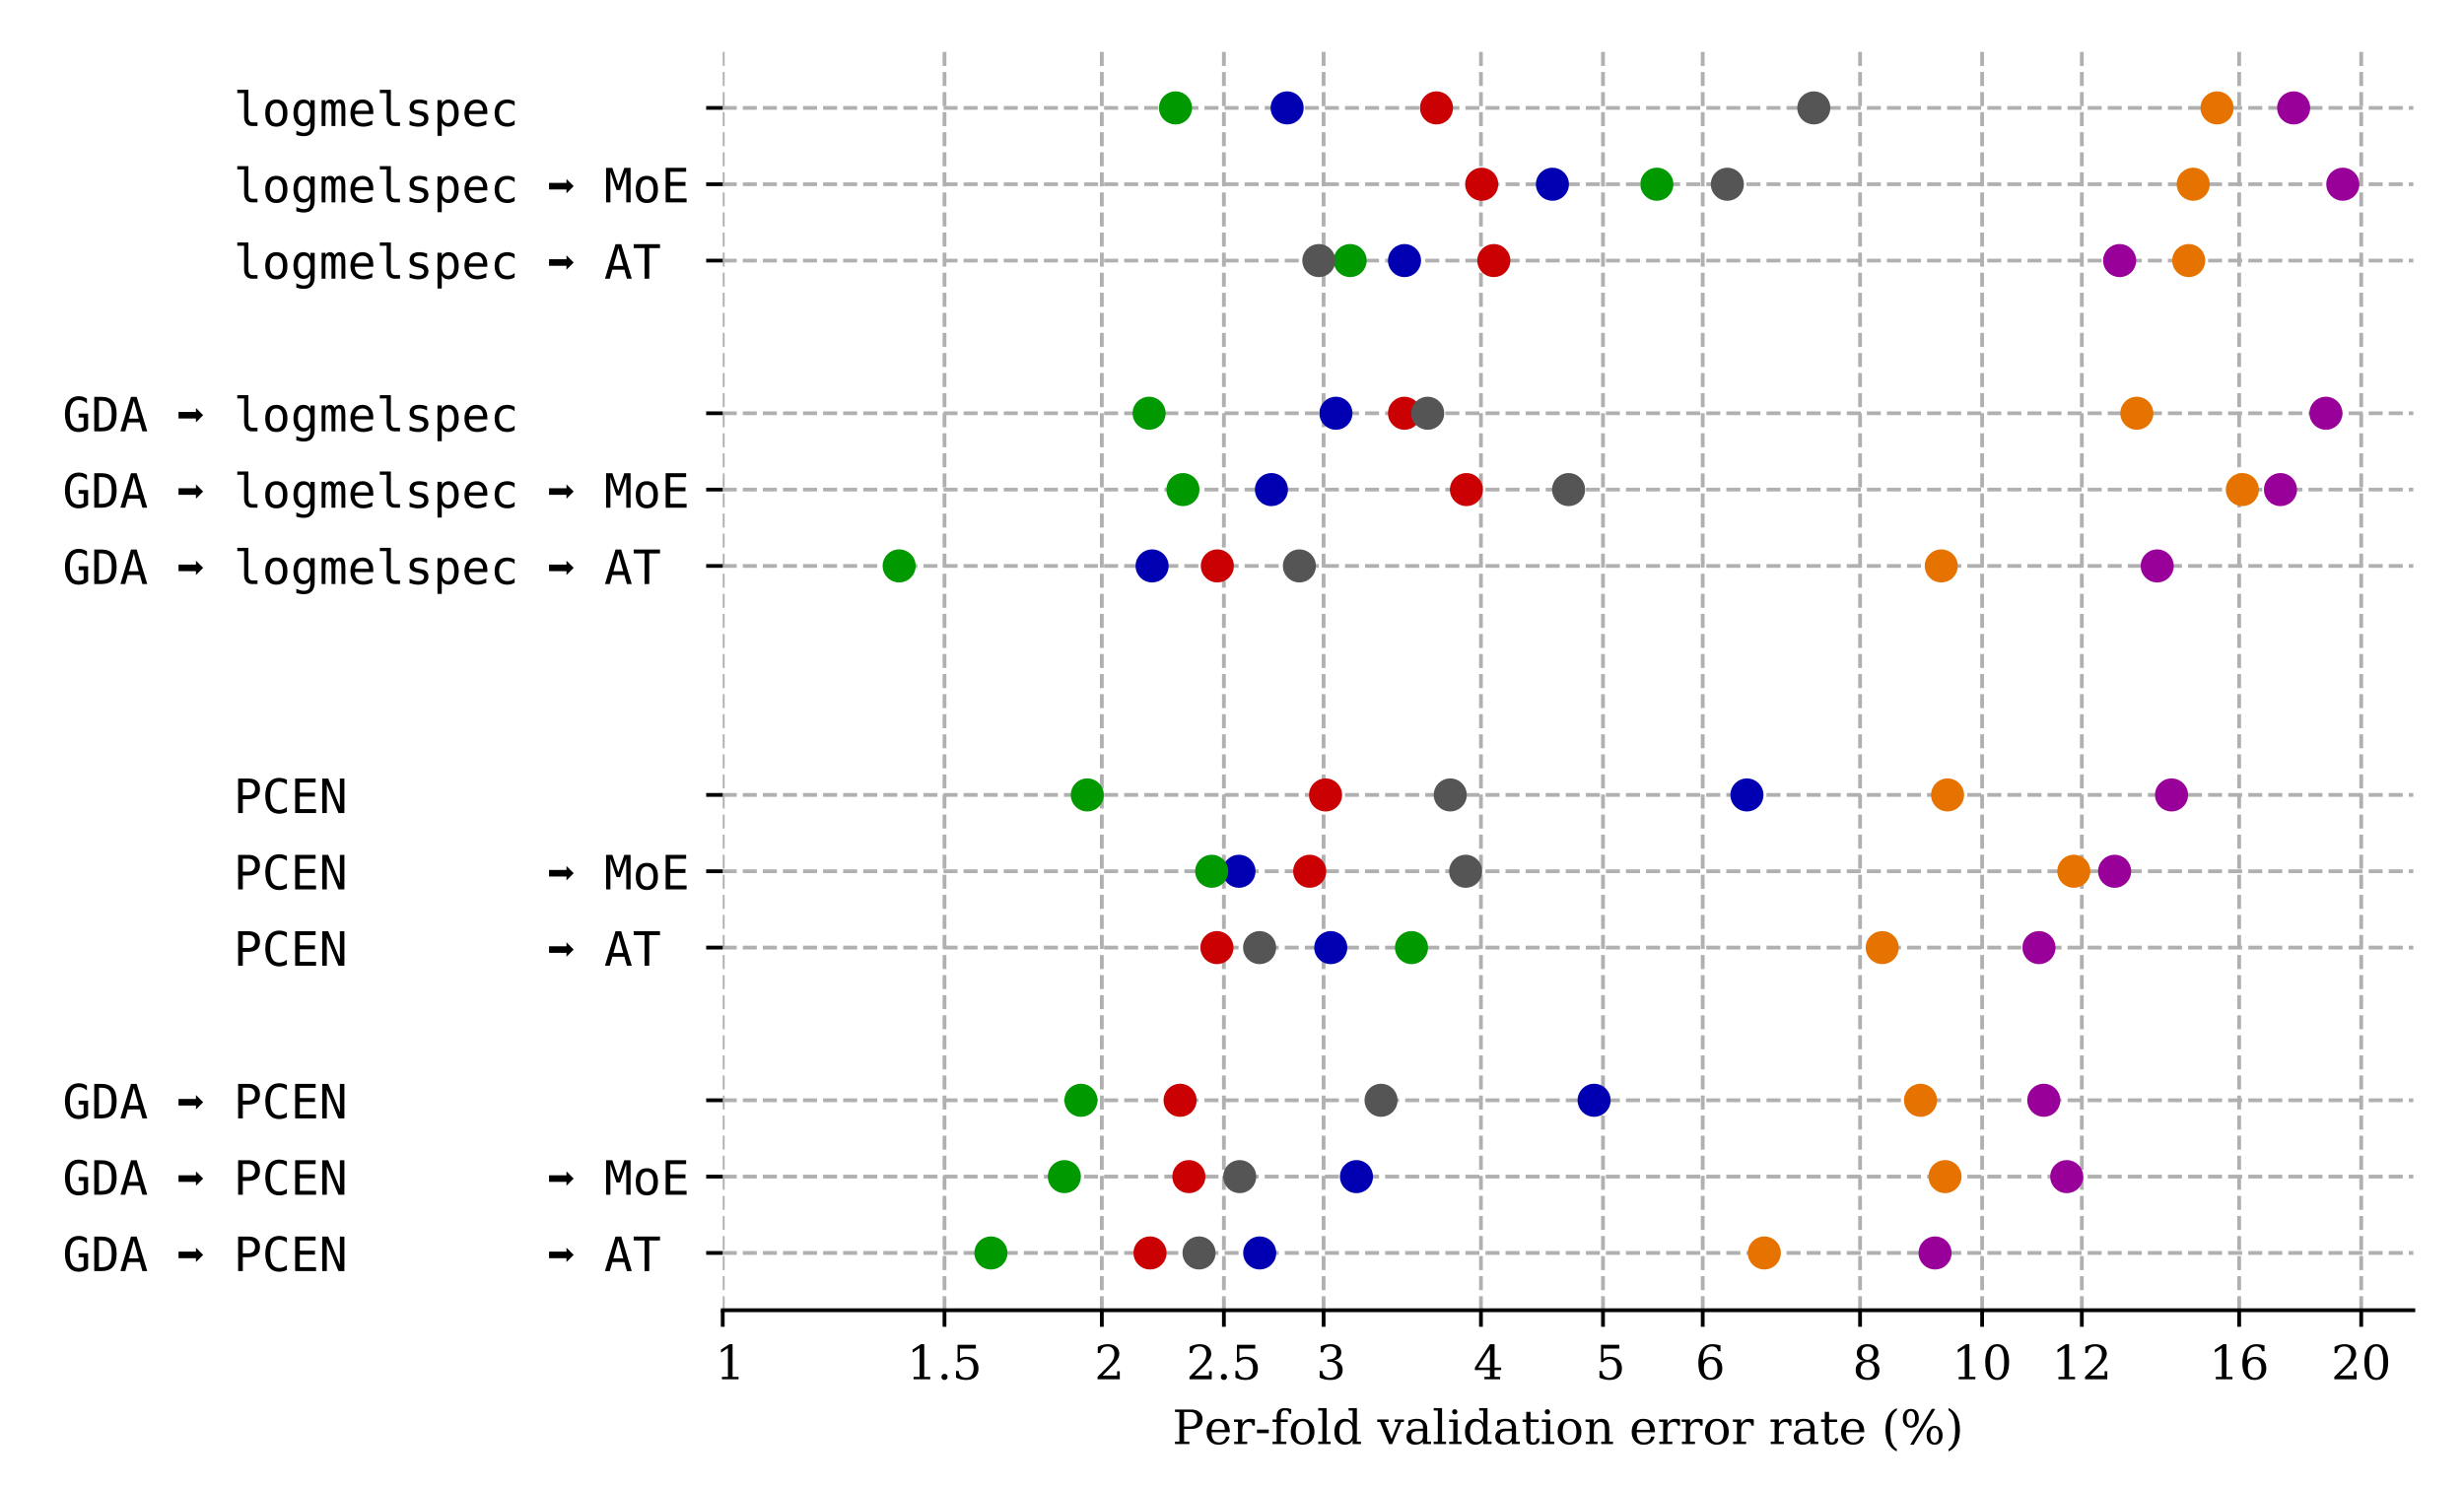 <?xml version="1.0" encoding="utf-8" standalone="no"?>
<!DOCTYPE svg PUBLIC "-//W3C//DTD SVG 1.1//EN"
  "http://www.w3.org/Graphics/SVG/1.1/DTD/svg11.dtd">
<!-- Created with matplotlib (https://matplotlib.org/) -->
<svg height="314.368pt" version="1.1" viewBox="0 0 520.487 314.368" width="520.487pt" xmlns="http://www.w3.org/2000/svg" xmlns:xlink="http://www.w3.org/1999/xlink">
 <defs>
  <style type="text/css">
*{stroke-linecap:butt;stroke-linejoin:round;}
  </style>
 </defs>
 <g id="figure_1">
  <g id="patch_1">
   <path d="M 0 314.368 
L 520.487 314.368 
L 520.487 0 
L 0 0 
z
" style="fill:#ffffff;"/>
  </g>
  <g id="axes_1">
   <g id="patch_2">
    <path d="M 152.667 276.812 
L 509.787 276.812 
L 509.787 10.7 
L 152.667 10.7 
z
" style="fill:#ffffff;"/>
   </g>
   <g id="matplotlib.axis_1">
    <g id="xtick_1">
     <g id="line2d_1">
      <path clip-path="url(#p74e35730a4)" d="M 152.667 276.812 
L 152.667 10.7 
" style="fill:none;stroke:#b0b0b0;stroke-dasharray:2.96,1.28;stroke-dashoffset:0;stroke-width:0.8;"/>
     </g>
     <g id="line2d_2">
      <defs>
       <path d="M 0 0 
L 0 3.5 
" id="m0d86fffdf4" style="stroke:#000000;stroke-width:0.8;"/>
      </defs>
      <g>
       <use style="stroke:#000000;stroke-width:0.8;" x="152.667" xlink:href="#m0d86fffdf4" y="276.812"/>
      </g>
     </g>
     <g id="text_1">
      <!--  1 -->
      <defs>
       <path id="DejaVuSerif-32"/>
       <path d="M 14.203 0 
L 14.203 5.172 
L 26.906 5.172 
L 26.906 65.828 
L 12.203 56.297 
L 12.203 62.703 
L 29.984 74.219 
L 36.719 74.219 
L 36.719 5.172 
L 49.422 5.172 
L 49.422 0 
z
" id="DejaVuSerif-49"/>
      </defs>
      <g transform="translate(147.897 291.41)scale(0.1 -0.1)">
       <use xlink:href="#DejaVuSerif-32"/>
       <use x="31.787" xlink:href="#DejaVuSerif-49"/>
      </g>
     </g>
    </g>
    <g id="xtick_2">
     <g id="line2d_3">
      <path clip-path="url(#p74e35730a4)" d="M 199.512 276.812 
L 199.512 10.7 
" style="fill:none;stroke:#b0b0b0;stroke-dasharray:2.96,1.28;stroke-dashoffset:0;stroke-width:0.8;"/>
     </g>
     <g id="line2d_4">
      <g>
       <use style="stroke:#000000;stroke-width:0.8;" x="199.512" xlink:href="#m0d86fffdf4" y="276.812"/>
      </g>
     </g>
     <g id="text_2">
      <!-- 1.5 -->
      <defs>
       <path d="M 9.422 5.078 
Q 9.422 7.812 11.281 9.719 
Q 13.141 11.625 15.922 11.625 
Q 18.609 11.625 20.5 9.719 
Q 22.406 7.812 22.406 5.078 
Q 22.406 2.391 20.5 0.484 
Q 18.609 -1.422 15.922 -1.422 
Q 13.141 -1.422 11.281 0.453 
Q 9.422 2.344 9.422 5.078 
z
" id="DejaVuSerif-46"/>
       <path d="M 50.297 72.906 
L 50.297 64.891 
L 16.891 64.891 
L 16.891 44 
Q 19.438 45.75 22.828 46.625 
Q 26.219 47.516 30.422 47.516 
Q 42.234 47.516 49.062 40.969 
Q 55.906 34.422 55.906 23.094 
Q 55.906 11.531 49 5.047 
Q 42.094 -1.422 29.594 -1.422 
Q 24.562 -1.422 19.281 -0.188 
Q 14.016 1.031 8.5 3.516 
L 8.5 17.672 
L 14.016 17.672 
Q 14.453 10.75 18.422 7.078 
Q 22.406 3.422 29.594 3.422 
Q 37.312 3.422 41.453 8.5 
Q 45.609 13.578 45.609 23.094 
Q 45.609 32.562 41.484 37.609 
Q 37.359 42.672 29.594 42.672 
Q 25.203 42.672 21.844 41.109 
Q 18.5 39.547 15.922 36.281 
L 11.719 36.281 
L 11.719 72.906 
z
" id="DejaVuSerif-53"/>
      </defs>
      <g transform="translate(191.561 291.41)scale(0.1 -0.1)">
       <use xlink:href="#DejaVuSerif-49"/>
       <use x="63.623" xlink:href="#DejaVuSerif-46"/>
       <use x="95.41" xlink:href="#DejaVuSerif-53"/>
      </g>
     </g>
    </g>
    <g id="xtick_3">
     <g id="line2d_5">
      <path clip-path="url(#p74e35730a4)" d="M 232.749 276.812 
L 232.749 10.7 
" style="fill:none;stroke:#b0b0b0;stroke-dasharray:2.96,1.28;stroke-dashoffset:0;stroke-width:0.8;"/>
     </g>
     <g id="line2d_6">
      <g>
       <use style="stroke:#000000;stroke-width:0.8;" x="232.749" xlink:href="#m0d86fffdf4" y="276.812"/>
      </g>
     </g>
     <g id="text_3">
      <!--  2 -->
      <defs>
       <path d="M 12.797 55.516 
L 7.328 55.516 
L 7.328 68.5 
Q 12.547 71.297 17.844 72.75 
Q 23.141 74.219 28.219 74.219 
Q 39.594 74.219 46.188 68.703 
Q 52.781 63.188 52.781 53.719 
Q 52.781 43.016 37.844 28.125 
Q 36.672 27 36.078 26.422 
L 17.672 8.016 
L 48.094 8.016 
L 48.094 17 
L 53.812 17 
L 53.812 0 
L 6.781 0 
L 6.781 5.328 
L 28.906 27.391 
Q 36.234 34.719 39.359 40.844 
Q 42.484 46.969 42.484 53.719 
Q 42.484 61.078 38.641 65.234 
Q 34.812 69.391 28.078 69.391 
Q 21.094 69.391 17.281 65.922 
Q 13.484 62.453 12.797 55.516 
z
" id="DejaVuSerif-50"/>
      </defs>
      <g transform="translate(227.979 291.41)scale(0.1 -0.1)">
       <use xlink:href="#DejaVuSerif-32"/>
       <use x="31.787" xlink:href="#DejaVuSerif-50"/>
      </g>
     </g>
    </g>
    <g id="xtick_4">
     <g id="line2d_7">
      <path clip-path="url(#p74e35730a4)" d="M 258.53 276.812 
L 258.53 10.7 
" style="fill:none;stroke:#b0b0b0;stroke-dasharray:2.96,1.28;stroke-dashoffset:0;stroke-width:0.8;"/>
     </g>
     <g id="line2d_8">
      <g>
       <use style="stroke:#000000;stroke-width:0.8;" x="258.53" xlink:href="#m0d86fffdf4" y="276.812"/>
      </g>
     </g>
     <g id="text_4">
      <!-- 2.5 -->
      <g transform="translate(250.578 291.41)scale(0.1 -0.1)">
       <use xlink:href="#DejaVuSerif-50"/>
       <use x="63.623" xlink:href="#DejaVuSerif-46"/>
       <use x="95.41" xlink:href="#DejaVuSerif-53"/>
      </g>
     </g>
    </g>
    <g id="xtick_5">
     <g id="line2d_9">
      <path clip-path="url(#p74e35730a4)" d="M 279.594 276.812 
L 279.594 10.7 
" style="fill:none;stroke:#b0b0b0;stroke-dasharray:2.96,1.28;stroke-dashoffset:0;stroke-width:0.8;"/>
     </g>
     <g id="line2d_10">
      <g>
       <use style="stroke:#000000;stroke-width:0.8;" x="279.594" xlink:href="#m0d86fffdf4" y="276.812"/>
      </g>
     </g>
     <g id="text_5">
      <!--  3 -->
      <defs>
       <path d="M 9.719 69.828 
Q 15.438 71.969 20.672 73.094 
Q 25.922 74.219 30.516 74.219 
Q 41.219 74.219 47.219 69.594 
Q 53.219 64.984 53.219 56.781 
Q 53.219 50.203 49.062 45.781 
Q 44.922 41.359 37.312 39.797 
Q 46.297 38.531 51.25 33.281 
Q 56.203 28.031 56.203 19.672 
Q 56.203 9.469 49.344 4.016 
Q 42.484 -1.422 29.594 -1.422 
Q 23.875 -1.422 18.422 -0.188 
Q 12.984 1.031 7.625 3.516 
L 7.625 17.672 
L 13.094 17.672 
Q 13.578 10.641 17.828 7.031 
Q 22.078 3.422 29.781 3.422 
Q 37.25 3.422 41.578 7.734 
Q 45.906 12.062 45.906 19.578 
Q 45.906 28.172 41.453 32.594 
Q 37.016 37.016 28.422 37.016 
L 23.781 37.016 
L 23.781 42 
L 26.219 42 
Q 34.766 42 39.031 45.531 
Q 43.312 49.078 43.312 56.203 
Q 43.312 62.594 39.797 65.984 
Q 36.281 69.391 29.688 69.391 
Q 23.094 69.391 19.453 66.266 
Q 15.828 63.141 15.188 56.984 
L 9.719 56.984 
z
" id="DejaVuSerif-51"/>
      </defs>
      <g transform="translate(274.824 291.41)scale(0.1 -0.1)">
       <use xlink:href="#DejaVuSerif-32"/>
       <use x="31.787" xlink:href="#DejaVuSerif-51"/>
      </g>
     </g>
    </g>
    <g id="xtick_6">
     <g id="line2d_11">
      <path clip-path="url(#p74e35730a4)" d="M 312.831 276.812 
L 312.831 10.7 
" style="fill:none;stroke:#b0b0b0;stroke-dasharray:2.96,1.28;stroke-dashoffset:0;stroke-width:0.8;"/>
     </g>
     <g id="line2d_12">
      <g>
       <use style="stroke:#000000;stroke-width:0.8;" x="312.831" xlink:href="#m0d86fffdf4" y="276.812"/>
      </g>
     </g>
     <g id="text_6">
      <!--  4 -->
      <defs>
       <path d="M 34.906 24.703 
L 34.906 63.484 
L 10.016 24.703 
z
M 56.391 0 
L 23.188 0 
L 23.188 5.172 
L 34.906 5.172 
L 34.906 19.484 
L 3.078 19.484 
L 3.078 24.812 
L 35.016 74.219 
L 44.672 74.219 
L 44.672 24.703 
L 58.594 24.703 
L 58.594 19.484 
L 44.672 19.484 
L 44.672 5.172 
L 56.391 5.172 
z
" id="DejaVuSerif-52"/>
      </defs>
      <g transform="translate(308.061 291.41)scale(0.1 -0.1)">
       <use xlink:href="#DejaVuSerif-32"/>
       <use x="31.787" xlink:href="#DejaVuSerif-52"/>
      </g>
     </g>
    </g>
    <g id="xtick_7">
     <g id="line2d_13">
      <path clip-path="url(#p74e35730a4)" d="M 338.612 276.812 
L 338.612 10.7 
" style="fill:none;stroke:#b0b0b0;stroke-dasharray:2.96,1.28;stroke-dashoffset:0;stroke-width:0.8;"/>
     </g>
     <g id="line2d_14">
      <g>
       <use style="stroke:#000000;stroke-width:0.8;" x="338.612" xlink:href="#m0d86fffdf4" y="276.812"/>
      </g>
     </g>
     <g id="text_7">
      <!--  5 -->
      <g transform="translate(333.841 291.41)scale(0.1 -0.1)">
       <use xlink:href="#DejaVuSerif-32"/>
       <use x="31.787" xlink:href="#DejaVuSerif-53"/>
      </g>
     </g>
    </g>
    <g id="xtick_8">
     <g id="line2d_15">
      <path clip-path="url(#p74e35730a4)" d="M 359.676 276.812 
L 359.676 10.7 
" style="fill:none;stroke:#b0b0b0;stroke-dasharray:2.96,1.28;stroke-dashoffset:0;stroke-width:0.8;"/>
     </g>
     <g id="line2d_16">
      <g>
       <use style="stroke:#000000;stroke-width:0.8;" x="359.676" xlink:href="#m0d86fffdf4" y="276.812"/>
      </g>
     </g>
     <g id="text_8">
      <!--  6 -->
      <defs>
       <path d="M 32.719 3.422 
Q 39.594 3.422 43.297 8.469 
Q 47.016 13.531 47.016 23 
Q 47.016 32.469 43.297 37.516 
Q 39.594 42.578 32.719 42.578 
Q 25.734 42.578 22.062 37.688 
Q 18.406 32.812 18.406 23.578 
Q 18.406 13.875 22.109 8.641 
Q 25.828 3.422 32.719 3.422 
z
M 16.797 40.141 
Q 20.125 43.797 24.312 45.594 
Q 28.516 47.406 33.797 47.406 
Q 44.672 47.406 51 40.859 
Q 57.328 34.328 57.328 23 
Q 57.328 11.922 50.516 5.25 
Q 43.703 -1.422 32.328 -1.422 
Q 19.969 -1.422 13.328 7.781 
Q 6.688 17 6.688 34.078 
Q 6.688 53.219 14.547 63.719 
Q 22.406 74.219 36.719 74.219 
Q 40.578 74.219 44.828 73.484 
Q 49.078 72.75 53.516 71.297 
L 53.516 59.281 
L 48 59.281 
Q 47.406 64.203 44.234 66.797 
Q 41.062 69.391 35.688 69.391 
Q 26.219 69.391 21.578 62.203 
Q 16.938 55.031 16.797 40.141 
z
" id="DejaVuSerif-54"/>
      </defs>
      <g transform="translate(354.906 291.41)scale(0.1 -0.1)">
       <use xlink:href="#DejaVuSerif-32"/>
       <use x="31.787" xlink:href="#DejaVuSerif-54"/>
      </g>
     </g>
    </g>
    <g id="xtick_9">
     <g id="line2d_17">
      <path clip-path="url(#p74e35730a4)" d="M 392.913 276.812 
L 392.913 10.7 
" style="fill:none;stroke:#b0b0b0;stroke-dasharray:2.96,1.28;stroke-dashoffset:0;stroke-width:0.8;"/>
     </g>
     <g id="line2d_18">
      <g>
       <use style="stroke:#000000;stroke-width:0.8;" x="392.913" xlink:href="#m0d86fffdf4" y="276.812"/>
      </g>
     </g>
     <g id="text_9">
      <!--  8 -->
      <defs>
       <path d="M 46.578 19.922 
Q 46.578 27.734 42.688 32.047 
Q 38.812 36.375 31.781 36.375 
Q 24.75 36.375 20.875 32.047 
Q 17 27.734 17 19.922 
Q 17 12.062 20.875 7.734 
Q 24.75 3.422 31.781 3.422 
Q 38.812 3.422 42.688 7.734 
Q 46.578 12.062 46.578 19.922 
z
M 44.578 55.328 
Q 44.578 61.969 41.203 65.672 
Q 37.844 69.391 31.781 69.391 
Q 25.781 69.391 22.391 65.672 
Q 19 61.969 19 55.328 
Q 19 48.641 22.391 44.922 
Q 25.781 41.219 31.781 41.219 
Q 37.844 41.219 41.203 44.922 
Q 44.578 48.641 44.578 55.328 
z
M 39.312 38.812 
Q 47.609 37.703 52.25 32.688 
Q 56.891 27.688 56.891 19.922 
Q 56.891 9.672 50.391 4.125 
Q 43.891 -1.422 31.781 -1.422 
Q 19.734 -1.422 13.203 4.125 
Q 6.688 9.672 6.688 19.922 
Q 6.688 27.688 11.328 32.688 
Q 15.969 37.703 24.312 38.812 
Q 16.938 40.141 13 44.406 
Q 9.078 48.688 9.078 55.328 
Q 9.078 64.109 15.125 69.156 
Q 21.188 74.219 31.781 74.219 
Q 42.391 74.219 48.438 69.156 
Q 54.5 64.109 54.5 55.328 
Q 54.5 48.688 50.562 44.406 
Q 46.625 40.141 39.312 38.812 
z
" id="DejaVuSerif-56"/>
      </defs>
      <g transform="translate(388.143 291.41)scale(0.1 -0.1)">
       <use xlink:href="#DejaVuSerif-32"/>
       <use x="31.787" xlink:href="#DejaVuSerif-56"/>
      </g>
     </g>
    </g>
    <g id="xtick_10">
     <g id="line2d_19">
      <path clip-path="url(#p74e35730a4)" d="M 418.694 276.812 
L 418.694 10.7 
" style="fill:none;stroke:#b0b0b0;stroke-dasharray:2.96,1.28;stroke-dashoffset:0;stroke-width:0.8;"/>
     </g>
     <g id="line2d_20">
      <g>
       <use style="stroke:#000000;stroke-width:0.8;" x="418.694" xlink:href="#m0d86fffdf4" y="276.812"/>
      </g>
     </g>
     <g id="text_10">
      <!-- 10 -->
      <defs>
       <path d="M 31.781 3.422 
Q 39.266 3.422 42.969 11.625 
Q 46.688 19.828 46.688 36.375 
Q 46.688 52.984 42.969 61.188 
Q 39.266 69.391 31.781 69.391 
Q 24.312 69.391 20.594 61.188 
Q 16.891 52.984 16.891 36.375 
Q 16.891 19.828 20.594 11.625 
Q 24.312 3.422 31.781 3.422 
z
M 31.781 -1.422 
Q 19.922 -1.422 13.25 8.531 
Q 6.594 18.5 6.594 36.375 
Q 6.594 54.297 13.25 64.25 
Q 19.922 74.219 31.781 74.219 
Q 43.703 74.219 50.344 64.25 
Q 56.984 54.297 56.984 36.375 
Q 56.984 18.5 50.344 8.531 
Q 43.703 -1.422 31.781 -1.422 
z
" id="DejaVuSerif-48"/>
      </defs>
      <g transform="translate(412.331 291.41)scale(0.1 -0.1)">
       <use xlink:href="#DejaVuSerif-49"/>
       <use x="63.623" xlink:href="#DejaVuSerif-48"/>
      </g>
     </g>
    </g>
    <g id="xtick_11">
     <g id="line2d_21">
      <path clip-path="url(#p74e35730a4)" d="M 439.758 276.812 
L 439.758 10.7 
" style="fill:none;stroke:#b0b0b0;stroke-dasharray:2.96,1.28;stroke-dashoffset:0;stroke-width:0.8;"/>
     </g>
     <g id="line2d_22">
      <g>
       <use style="stroke:#000000;stroke-width:0.8;" x="439.758" xlink:href="#m0d86fffdf4" y="276.812"/>
      </g>
     </g>
     <g id="text_11">
      <!-- 12 -->
      <g transform="translate(433.395 291.41)scale(0.1 -0.1)">
       <use xlink:href="#DejaVuSerif-49"/>
       <use x="63.623" xlink:href="#DejaVuSerif-50"/>
      </g>
     </g>
    </g>
    <g id="xtick_12">
     <g id="line2d_23">
      <path clip-path="url(#p74e35730a4)" d="M 472.995 276.812 
L 472.995 10.7 
" style="fill:none;stroke:#b0b0b0;stroke-dasharray:2.96,1.28;stroke-dashoffset:0;stroke-width:0.8;"/>
     </g>
     <g id="line2d_24">
      <g>
       <use style="stroke:#000000;stroke-width:0.8;" x="472.995" xlink:href="#m0d86fffdf4" y="276.812"/>
      </g>
     </g>
     <g id="text_12">
      <!-- 16 -->
      <g transform="translate(466.633 291.41)scale(0.1 -0.1)">
       <use xlink:href="#DejaVuSerif-49"/>
       <use x="63.623" xlink:href="#DejaVuSerif-54"/>
      </g>
     </g>
    </g>
    <g id="xtick_13">
     <g id="line2d_25">
      <path clip-path="url(#p74e35730a4)" d="M 498.776 276.812 
L 498.776 10.7 
" style="fill:none;stroke:#b0b0b0;stroke-dasharray:2.96,1.28;stroke-dashoffset:0;stroke-width:0.8;"/>
     </g>
     <g id="line2d_26">
      <g>
       <use style="stroke:#000000;stroke-width:0.8;" x="498.776" xlink:href="#m0d86fffdf4" y="276.812"/>
      </g>
     </g>
     <g id="text_13">
      <!-- 20 -->
      <g transform="translate(492.413 291.41)scale(0.1 -0.1)">
       <use xlink:href="#DejaVuSerif-50"/>
       <use x="63.623" xlink:href="#DejaVuSerif-48"/>
      </g>
     </g>
    </g>
    <g id="text_14">
     <!-- Per-fold validation error rate (%) -->
     <defs>
      <path d="M 24.703 37.109 
L 37.594 37.109 
Q 44.875 37.109 48.672 41.031 
Q 52.484 44.969 52.484 52.391 
Q 52.484 59.859 48.672 63.766 
Q 44.875 67.672 37.594 67.672 
L 24.703 67.672 
z
M 5.516 0 
L 5.516 5.172 
L 14.797 5.172 
L 14.797 67.672 
L 5.516 67.672 
L 5.516 72.906 
L 39.984 72.906 
Q 50.922 72.906 57.312 67.359 
Q 63.719 61.812 63.719 52.391 
Q 63.719 43.016 57.312 37.453 
Q 50.922 31.891 39.984 31.891 
L 24.703 31.891 
L 24.703 5.172 
L 35.984 5.172 
L 35.984 0 
z
" id="DejaVuSerif-80"/>
      <path d="M 54.203 25 
L 15.484 25 
L 15.484 24.609 
Q 15.484 14.109 19.438 8.766 
Q 23.391 3.422 31.109 3.422 
Q 37.016 3.422 40.797 6.516 
Q 44.578 9.625 46.094 15.719 
L 53.328 15.719 
Q 51.172 7.172 45.375 2.875 
Q 39.594 -1.422 30.172 -1.422 
Q 18.797 -1.422 11.891 6.078 
Q 4.984 13.578 4.984 25.984 
Q 4.984 38.281 11.766 45.797 
Q 18.562 53.328 29.594 53.328 
Q 41.359 53.328 47.656 46.062 
Q 53.953 38.812 54.203 25 
z
M 43.609 30.172 
Q 43.312 39.266 39.766 43.875 
Q 36.234 48.484 29.594 48.484 
Q 23.391 48.484 19.828 43.844 
Q 16.266 39.203 15.484 30.172 
z
" id="DejaVuSerif-101"/>
      <path d="M 47.797 52 
L 47.797 39.016 
L 42.625 39.016 
Q 42.391 42.875 40.484 44.781 
Q 38.578 46.688 34.906 46.688 
Q 28.266 46.688 24.719 42.094 
Q 21.188 37.5 21.188 28.906 
L 21.188 5.172 
L 31.594 5.172 
L 31.594 0 
L 4.109 0 
L 4.109 5.172 
L 12.203 5.172 
L 12.203 46.781 
L 3.609 46.781 
L 3.609 51.906 
L 21.188 51.906 
L 21.188 42.672 
Q 23.828 48.094 27.969 50.703 
Q 32.125 53.328 38.094 53.328 
Q 40.281 53.328 42.703 52.984 
Q 45.125 52.641 47.797 52 
z
" id="DejaVuSerif-114"/>
      <path d="M 4.391 30.609 
L 29.391 30.609 
L 29.391 23 
L 4.391 23 
z
" id="DejaVuSerif-45"/>
      <path d="M 43.016 63.719 
L 38.281 63.719 
Q 38.234 67.391 36.203 69.281 
Q 34.188 71.188 30.328 71.188 
Q 25.297 71.188 23.234 68.422 
Q 21.188 65.672 21.188 58.594 
L 21.188 51.906 
L 35.688 51.906 
L 35.688 46.688 
L 21.188 46.688 
L 21.188 5.172 
L 32.719 5.172 
L 32.719 0 
L 3.609 0 
L 3.609 5.172 
L 12.203 5.172 
L 12.203 46.688 
L 3.609 46.688 
L 3.609 51.906 
L 12.203 51.906 
L 12.203 58.406 
Q 12.203 67.094 16.719 71.531 
Q 21.234 75.984 29.984 75.984 
Q 33.25 75.984 36.516 75.391 
Q 39.797 74.812 43.016 73.578 
z
" id="DejaVuSerif-102"/>
      <path d="M 30.078 3.422 
Q 37.312 3.422 40.984 9.125 
Q 44.672 14.844 44.672 25.984 
Q 44.672 37.109 40.984 42.797 
Q 37.312 48.484 30.078 48.484 
Q 22.859 48.484 19.172 42.797 
Q 15.484 37.109 15.484 25.984 
Q 15.484 14.844 19.188 9.125 
Q 22.906 3.422 30.078 3.422 
z
M 30.078 -1.422 
Q 18.75 -1.422 11.859 6.078 
Q 4.984 13.578 4.984 25.984 
Q 4.984 38.375 11.844 45.844 
Q 18.703 53.328 30.078 53.328 
Q 41.453 53.328 48.312 45.844 
Q 55.172 38.375 55.172 25.984 
Q 55.172 13.578 48.312 6.078 
Q 41.453 -1.422 30.078 -1.422 
z
" id="DejaVuSerif-111"/>
      <path d="M 20.516 5.172 
L 29 5.172 
L 29 0 
L 2.875 0 
L 2.875 5.172 
L 11.531 5.172 
L 11.531 70.797 
L 2.875 70.797 
L 2.875 75.984 
L 20.516 75.984 
z
" id="DejaVuSerif-108"/>
      <path d="M 52.484 5.172 
L 61.078 5.172 
L 61.078 0 
L 43.5 0 
L 43.5 8.109 
Q 40.875 3.219 36.797 0.891 
Q 32.719 -1.422 26.703 -1.422 
Q 17.141 -1.422 11.062 6.172 
Q 4.984 13.766 4.984 25.984 
Q 4.984 38.188 11.031 45.75 
Q 17.094 53.328 26.703 53.328 
Q 32.719 53.328 36.797 51 
Q 40.875 48.688 43.5 43.797 
L 43.5 70.797 
L 35.016 70.797 
L 35.016 75.984 
L 52.484 75.984 
z
M 43.5 23.391 
L 43.5 28.516 
Q 43.5 37.844 39.906 42.766 
Q 36.328 47.703 29.5 47.703 
Q 22.562 47.703 19.016 42.234 
Q 15.484 36.766 15.484 25.984 
Q 15.484 15.234 19.016 9.719 
Q 22.562 4.203 29.5 4.203 
Q 36.328 4.203 39.906 9.109 
Q 43.5 14.016 43.5 23.391 
z
" id="DejaVuSerif-100"/>
      <path d="M 24.703 0 
L 5.609 46.688 
L -0.297 46.688 
L -0.297 51.906 
L 23.578 51.906 
L 23.578 46.688 
L 15.281 46.688 
L 29.891 10.984 
L 44.484 46.688 
L 36.719 46.688 
L 36.719 51.906 
L 56.203 51.906 
L 56.203 46.688 
L 50.391 46.688 
L 31.297 0 
z
" id="DejaVuSerif-118"/>
      <path d="M 39.797 16.312 
L 39.797 27.297 
L 28.219 27.297 
Q 21.531 27.297 18.25 24.406 
Q 14.984 21.531 14.984 15.578 
Q 14.984 10.156 18.297 6.984 
Q 21.625 3.812 27.297 3.812 
Q 32.906 3.812 36.344 7.281 
Q 39.797 10.75 39.797 16.312 
z
M 48.781 32.422 
L 48.781 5.172 
L 56.781 5.172 
L 56.781 0 
L 39.797 0 
L 39.797 5.609 
Q 36.812 2 32.906 0.281 
Q 29 -1.422 23.781 -1.422 
Q 15.141 -1.422 10.062 3.172 
Q 4.984 7.766 4.984 15.578 
Q 4.984 23.641 10.797 28.078 
Q 16.609 32.516 27.203 32.516 
L 39.797 32.516 
L 39.797 36.078 
Q 39.797 42 36.203 45.234 
Q 32.625 48.484 26.125 48.484 
Q 20.75 48.484 17.578 46.047 
Q 14.406 43.609 13.625 38.812 
L 8.984 38.812 
L 8.984 49.312 
Q 13.672 51.312 18.094 52.312 
Q 22.516 53.328 26.703 53.328 
Q 37.5 53.328 43.141 47.969 
Q 48.781 42.625 48.781 32.422 
z
" id="DejaVuSerif-97"/>
      <path d="M 9.719 68.016 
Q 9.719 70.266 11.344 71.922 
Q 12.984 73.578 15.281 73.578 
Q 17.531 73.578 19.156 71.922 
Q 20.797 70.266 20.797 68.016 
Q 20.797 65.719 19.188 64.109 
Q 17.578 62.5 15.281 62.5 
Q 12.984 62.5 11.344 64.109 
Q 9.719 65.719 9.719 68.016 
z
M 21.188 5.172 
L 29.688 5.172 
L 29.688 0 
L 3.609 0 
L 3.609 5.172 
L 12.203 5.172 
L 12.203 46.688 
L 3.609 46.688 
L 3.609 51.906 
L 21.188 51.906 
z
" id="DejaVuSerif-105"/>
      <path d="M 10.797 46.688 
L 2.875 46.688 
L 2.875 51.906 
L 10.797 51.906 
L 10.797 68.016 
L 19.828 68.016 
L 19.828 51.906 
L 36.719 51.906 
L 36.719 46.688 
L 19.828 46.688 
L 19.828 13.719 
Q 19.828 7.125 21.094 5.266 
Q 22.359 3.422 25.781 3.422 
Q 29.297 3.422 30.906 5.484 
Q 32.516 7.562 32.625 12.203 
L 39.406 12.203 
Q 39.016 5.125 35.547 1.844 
Q 32.078 -1.422 25 -1.422 
Q 17.234 -1.422 14.016 2.016 
Q 10.797 5.469 10.797 13.719 
z
" id="DejaVuSerif-116"/>
      <path d="M 4.109 0 
L 4.109 5.172 
L 12.203 5.172 
L 12.203 46.688 
L 3.609 46.688 
L 3.609 51.906 
L 21.188 51.906 
L 21.188 42.672 
Q 23.688 47.953 27.656 50.641 
Q 31.641 53.328 36.922 53.328 
Q 45.516 53.328 49.562 48.391 
Q 53.609 43.453 53.609 33.016 
L 53.609 5.172 
L 61.625 5.172 
L 61.625 0 
L 36.812 0 
L 36.812 5.172 
L 44.578 5.172 
L 44.578 30.172 
Q 44.578 39.703 42.234 43.234 
Q 39.891 46.781 33.984 46.781 
Q 27.734 46.781 24.453 42.203 
Q 21.188 37.641 21.188 28.906 
L 21.188 5.172 
L 29 5.172 
L 29 0 
z
" id="DejaVuSerif-110"/>
      <path d="M 31.891 -15.578 
Q 20.016 -10.25 13.953 1.297 
Q 7.906 12.844 7.906 30.172 
Q 7.906 47.562 13.953 59.109 
Q 20.016 70.656 31.891 75.984 
L 31.891 71.188 
Q 24.359 66.016 21.094 56.609 
Q 17.828 47.219 17.828 30.172 
Q 17.828 13.188 21.094 3.781 
Q 24.359 -5.609 31.891 -10.797 
z
" id="DejaVuSerif-40"/>
      <path d="M 22.406 69.672 
Q 18.109 69.672 15.688 65.625 
Q 13.281 61.578 13.281 54.297 
Q 13.281 47.125 15.75 43.016 
Q 18.219 38.922 22.406 38.922 
Q 26.562 38.922 28.969 43 
Q 31.391 47.078 31.391 54.297 
Q 31.391 61.531 28.969 65.594 
Q 26.562 69.672 22.406 69.672 
z
M 72.703 33.891 
Q 68.453 33.891 66.031 29.781 
Q 63.625 25.688 63.625 18.406 
Q 63.625 11.234 66.062 7.156 
Q 68.5 3.078 72.703 3.078 
Q 76.906 3.078 79.297 7.156 
Q 81.688 11.234 81.688 18.406 
Q 81.688 25.641 79.266 29.766 
Q 76.859 33.891 72.703 33.891 
z
M 72.703 38.281 
Q 80.422 38.281 84.953 32.906 
Q 89.5 27.547 89.5 18.406 
Q 89.5 9.281 84.938 3.922 
Q 80.375 -1.422 72.703 -1.422 
Q 64.891 -1.422 60.344 3.922 
Q 55.812 9.281 55.812 18.406 
Q 55.812 27.594 60.375 32.938 
Q 64.938 38.281 72.703 38.281 
z
M 66.609 74.219 
L 74.031 74.219 
L 28.422 -1.422 
L 21 -1.422 
z
M 22.312 74.219 
Q 30.031 74.219 34.609 68.875 
Q 39.203 63.531 39.203 54.391 
Q 39.203 45.172 34.641 39.844 
Q 30.078 34.516 22.312 34.516 
Q 14.547 34.516 10.031 39.859 
Q 5.516 45.219 5.516 54.391 
Q 5.516 63.484 10.047 68.844 
Q 14.594 74.219 22.312 74.219 
z
" id="DejaVuSerif-37"/>
      <path d="M 7.078 -15.578 
L 7.078 -10.797 
Q 14.594 -5.609 17.891 3.781 
Q 21.188 13.188 21.188 30.172 
Q 21.188 47.219 17.891 56.609 
Q 14.594 66.016 7.078 71.188 
L 7.078 75.984 
Q 19 70.656 25.047 59.109 
Q 31.109 47.562 31.109 30.172 
Q 31.109 12.844 25.047 1.297 
Q 19 -10.25 7.078 -15.578 
z
" id="DejaVuSerif-41"/>
     </defs>
     <g transform="translate(247.653 305.089)scale(0.1 -0.1)">
      <use xlink:href="#DejaVuSerif-80"/>
      <use x="67.223" xlink:href="#DejaVuSerif-101"/>
      <use x="126.402" xlink:href="#DejaVuSerif-114"/>
      <use x="174.205" xlink:href="#DejaVuSerif-45"/>
      <use x="207.994" xlink:href="#DejaVuSerif-102"/>
      <use x="245.006" xlink:href="#DejaVuSerif-111"/>
      <use x="305.211" xlink:href="#DejaVuSerif-108"/>
      <use x="337.193" xlink:href="#DejaVuSerif-100"/>
      <use x="401.207" xlink:href="#DejaVuSerif-32"/>
      <use x="432.994" xlink:href="#DejaVuSerif-118"/>
      <use x="489.488" xlink:href="#DejaVuSerif-97"/>
      <use x="549.107" xlink:href="#DejaVuSerif-108"/>
      <use x="581.09" xlink:href="#DejaVuSerif-105"/>
      <use x="613.072" xlink:href="#DejaVuSerif-100"/>
      <use x="677.086" xlink:href="#DejaVuSerif-97"/>
      <use x="736.705" xlink:href="#DejaVuSerif-116"/>
      <use x="776.891" xlink:href="#DejaVuSerif-105"/>
      <use x="808.873" xlink:href="#DejaVuSerif-111"/>
      <use x="869.078" xlink:href="#DejaVuSerif-110"/>
      <use x="933.482" xlink:href="#DejaVuSerif-32"/>
      <use x="965.27" xlink:href="#DejaVuSerif-101"/>
      <use x="1024.449" xlink:href="#DejaVuSerif-114"/>
      <use x="1072.252" xlink:href="#DejaVuSerif-114"/>
      <use x="1120.055" xlink:href="#DejaVuSerif-111"/>
      <use x="1180.26" xlink:href="#DejaVuSerif-114"/>
      <use x="1228.062" xlink:href="#DejaVuSerif-32"/>
      <use x="1259.85" xlink:href="#DejaVuSerif-114"/>
      <use x="1307.652" xlink:href="#DejaVuSerif-97"/>
      <use x="1367.271" xlink:href="#DejaVuSerif-116"/>
      <use x="1407.457" xlink:href="#DejaVuSerif-101"/>
      <use x="1466.637" xlink:href="#DejaVuSerif-32"/>
      <use x="1498.424" xlink:href="#DejaVuSerif-40"/>
      <use x="1537.438" xlink:href="#DejaVuSerif-37"/>
      <use x="1632.457" xlink:href="#DejaVuSerif-41"/>
     </g>
    </g>
   </g>
   <g id="matplotlib.axis_2">
    <g id="ytick_1">
     <g id="line2d_27">
      <path clip-path="url(#p74e35730a4)" d="M 152.667 22.796 
L 509.787 22.796 
" style="fill:none;stroke:#b0b0b0;stroke-dasharray:2.96,1.28;stroke-dashoffset:0;stroke-width:0.8;"/>
     </g>
     <g id="line2d_28">
      <defs>
       <path d="M 0 0 
L -3.5 0 
" id="maee7519d90" style="stroke:#000000;stroke-width:0.8;"/>
      </defs>
      <g>
       <use style="stroke:#000000;stroke-width:0.8;" x="152.667" xlink:href="#maee7519d90" y="22.796"/>
      </g>
     </g>
     <g id="text_15">
      <!--        logmelspec       -->
      <defs>
       <path id="DejaVuSansMono-32"/>
       <path d="M 31.203 19.828 
Q 31.203 13.766 33.422 10.688 
Q 35.641 7.625 39.984 7.625 
L 50.484 7.625 
L 50.484 0 
L 39.109 0 
Q 31.062 0 26.641 5.172 
Q 22.219 10.359 22.219 19.828 
L 22.219 69.484 
L 7.812 69.484 
L 7.812 76.516 
L 31.203 76.516 
z
" id="DejaVuSansMono-108"/>
       <path d="M 30.078 48.391 
Q 23.25 48.391 19.734 43.062 
Q 16.219 37.75 16.219 27.297 
Q 16.219 16.891 19.734 11.547 
Q 23.25 6.203 30.078 6.203 
Q 36.969 6.203 40.484 11.547 
Q 44 16.891 44 27.297 
Q 44 37.75 40.484 43.062 
Q 36.969 48.391 30.078 48.391 
z
M 30.078 56 
Q 41.453 56 47.484 48.625 
Q 53.516 41.266 53.516 27.297 
Q 53.516 13.281 47.5 5.922 
Q 41.5 -1.422 30.078 -1.422 
Q 18.703 -1.422 12.688 5.922 
Q 6.688 13.281 6.688 27.297 
Q 6.688 41.266 12.688 48.625 
Q 18.703 56 30.078 56 
z
" id="DejaVuSansMono-111"/>
       <path d="M 41.891 27.781 
Q 41.891 37.891 38.594 43.141 
Q 35.297 48.391 29 48.391 
Q 22.406 48.391 18.938 43.141 
Q 15.484 37.891 15.484 27.781 
Q 15.484 17.672 18.969 12.375 
Q 22.469 7.078 29.109 7.078 
Q 35.297 7.078 38.594 12.391 
Q 41.891 17.719 41.891 27.781 
z
M 50.875 3.516 
Q 50.875 -8.797 45.062 -15.141 
Q 39.266 -21.484 27.984 -21.484 
Q 24.266 -21.484 20.203 -20.797 
Q 16.156 -20.125 12.109 -18.797 
L 12.109 -9.906 
Q 16.891 -12.156 20.797 -13.234 
Q 24.703 -14.312 27.984 -14.312 
Q 35.25 -14.312 38.562 -10.344 
Q 41.891 -6.391 41.891 2.203 
L 41.891 2.594 
L 41.891 8.688 
Q 39.75 4.109 36.031 1.859 
Q 32.328 -0.391 27 -0.391 
Q 17.438 -0.391 11.719 7.266 
Q 6 14.938 6 27.781 
Q 6 40.672 11.719 48.328 
Q 17.438 56 27 56 
Q 32.281 56 35.938 53.906 
Q 39.594 51.812 41.891 47.406 
L 41.891 54.5 
L 50.875 54.5 
z
" id="DejaVuSansMono-103"/>
       <path d="M 33.016 49.125 
Q 34.672 52.641 37.234 54.312 
Q 39.797 56 43.406 56 
Q 50 56 52.703 50.891 
Q 55.422 45.797 55.422 31.688 
L 55.422 0 
L 47.219 0 
L 47.219 31.297 
Q 47.219 42.875 45.922 45.672 
Q 44.625 48.484 41.219 48.484 
Q 37.312 48.484 35.859 45.484 
Q 34.422 42.484 34.422 31.297 
L 34.422 0 
L 26.219 0 
L 26.219 31.297 
Q 26.219 43.016 24.828 45.75 
Q 23.438 48.484 19.828 48.484 
Q 16.266 48.484 14.875 45.484 
Q 13.484 42.484 13.484 31.297 
L 13.484 0 
L 5.328 0 
L 5.328 54.688 
L 13.484 54.688 
L 13.484 50 
Q 15.094 52.938 17.5 54.469 
Q 19.922 56 23 56 
Q 26.703 56 29.172 54.297 
Q 31.641 52.594 33.016 49.125 
z
" id="DejaVuSansMono-109"/>
       <path d="M 54.297 29.594 
L 54.297 25.203 
L 15.375 25.203 
L 15.375 24.906 
Q 15.375 15.969 20.031 11.078 
Q 24.703 6.203 33.203 6.203 
Q 37.5 6.203 42.188 7.562 
Q 46.875 8.938 52.203 11.719 
L 52.203 2.781 
Q 47.078 0.688 42.312 -0.359 
Q 37.547 -1.422 33.109 -1.422 
Q 20.359 -1.422 13.172 6.219 
Q 6 13.875 6 27.297 
Q 6 40.375 13.031 48.188 
Q 20.062 56 31.781 56 
Q 42.234 56 48.266 48.922 
Q 54.297 41.844 54.297 29.594 
z
M 45.312 32.234 
Q 45.125 40.141 41.578 44.266 
Q 38.031 48.391 31.391 48.391 
Q 24.906 48.391 20.703 44.094 
Q 16.5 39.797 15.719 32.172 
z
" id="DejaVuSansMono-101"/>
       <path d="M 47.516 52.781 
L 47.516 44 
Q 43.656 46.234 39.75 47.359 
Q 35.844 48.484 31.781 48.484 
Q 25.688 48.484 22.672 46.5 
Q 19.672 44.531 19.672 40.484 
Q 19.672 36.812 21.922 35 
Q 24.172 33.203 33.109 31.5 
L 36.719 30.812 
Q 43.406 29.547 46.844 25.734 
Q 50.297 21.922 50.297 15.828 
Q 50.297 7.719 44.531 3.141 
Q 38.766 -1.422 28.516 -1.422 
Q 24.469 -1.422 20.016 -0.562 
Q 15.578 0.297 10.406 2 
L 10.406 11.281 
Q 15.438 8.688 20.016 7.391 
Q 24.609 6.109 28.719 6.109 
Q 34.672 6.109 37.938 8.516 
Q 41.219 10.938 41.219 15.281 
Q 41.219 21.531 29.25 23.922 
L 28.859 24.031 
L 25.484 24.703 
Q 17.719 26.219 14.156 29.812 
Q 10.594 33.406 10.594 39.594 
Q 10.594 47.469 15.906 51.734 
Q 21.234 56 31.109 56 
Q 35.5 56 39.547 55.188 
Q 43.609 54.391 47.516 52.781 
z
" id="DejaVuSansMono-115"/>
       <path d="M 18.312 6.891 
L 18.312 -20.797 
L 9.281 -20.797 
L 9.281 54.688 
L 18.312 54.688 
L 18.312 47.703 
Q 20.562 51.766 24.297 53.875 
Q 28.031 56 32.906 56 
Q 42.828 56 48.469 48.328 
Q 54.109 40.672 54.109 27.094 
Q 54.109 13.766 48.438 6.172 
Q 42.781 -1.422 32.906 -1.422 
Q 27.938 -1.422 24.188 0.703 
Q 20.453 2.828 18.312 6.891 
z
M 44.672 27.297 
Q 44.672 37.75 41.375 43.062 
Q 38.094 48.391 31.594 48.391 
Q 25.047 48.391 21.672 43.047 
Q 18.312 37.703 18.312 27.297 
Q 18.312 16.938 21.672 11.562 
Q 25.047 6.203 31.594 6.203 
Q 38.094 6.203 41.375 11.516 
Q 44.672 16.844 44.672 27.297 
z
" id="DejaVuSansMono-112"/>
       <path d="M 51.812 2.781 
Q 48.188 0.688 44.359 -0.359 
Q 40.531 -1.422 36.531 -1.422 
Q 23.828 -1.422 16.672 6.188 
Q 9.516 13.812 9.516 27.297 
Q 9.516 40.766 16.672 48.375 
Q 23.828 56 36.531 56 
Q 40.484 56 44.234 54.969 
Q 48 53.953 51.812 51.812 
L 51.812 42.391 
Q 48.25 45.562 44.656 46.969 
Q 41.062 48.391 36.531 48.391 
Q 28.078 48.391 23.531 42.922 
Q 19 37.453 19 27.297 
Q 19 17.188 23.562 11.688 
Q 28.125 6.203 36.531 6.203 
Q 41.219 6.203 44.922 7.641 
Q 48.641 9.078 51.812 12.109 
z
" id="DejaVuSansMono-99"/>
      </defs>
      <g transform="translate(7.2 26.622)scale(0.1 -0.1)">
       <use xlink:href="#DejaVuSansMono-32"/>
       <use x="60.205" xlink:href="#DejaVuSansMono-32"/>
       <use x="120.41" xlink:href="#DejaVuSansMono-32"/>
       <use x="180.615" xlink:href="#DejaVuSansMono-32"/>
       <use x="240.82" xlink:href="#DejaVuSansMono-32"/>
       <use x="301.025" xlink:href="#DejaVuSansMono-32"/>
       <use x="361.23" xlink:href="#DejaVuSansMono-32"/>
       <use x="421.436" xlink:href="#DejaVuSansMono-108"/>
       <use x="481.641" xlink:href="#DejaVuSansMono-111"/>
       <use x="541.846" xlink:href="#DejaVuSansMono-103"/>
       <use x="602.051" xlink:href="#DejaVuSansMono-109"/>
       <use x="662.256" xlink:href="#DejaVuSansMono-101"/>
       <use x="722.461" xlink:href="#DejaVuSansMono-108"/>
       <use x="782.666" xlink:href="#DejaVuSansMono-115"/>
       <use x="842.871" xlink:href="#DejaVuSansMono-112"/>
       <use x="903.076" xlink:href="#DejaVuSansMono-101"/>
       <use x="963.281" xlink:href="#DejaVuSansMono-99"/>
       <use x="1023.486" xlink:href="#DejaVuSansMono-32"/>
       <use x="1083.691" xlink:href="#DejaVuSansMono-32"/>
       <use x="1143.896" xlink:href="#DejaVuSansMono-32"/>
       <use x="1204.102" xlink:href="#DejaVuSansMono-32"/>
       <use x="1264.307" xlink:href="#DejaVuSansMono-32"/>
       <use x="1324.512" xlink:href="#DejaVuSansMono-32"/>
      </g>
     </g>
    </g>
    <g id="ytick_2">
     <g id="line2d_29">
      <path clip-path="url(#p74e35730a4)" d="M 152.667 38.924 
L 509.787 38.924 
" style="fill:none;stroke:#b0b0b0;stroke-dasharray:2.96,1.28;stroke-dashoffset:0;stroke-width:0.8;"/>
     </g>
     <g id="line2d_30">
      <g>
       <use style="stroke:#000000;stroke-width:0.8;" x="152.667" xlink:href="#maee7519d90" y="38.924"/>
      </g>
     </g>
     <g id="text_16">
      <!--       logmelspec ➡ MoE -->
      <defs>
       <path d="M 40.922 27.25 
L 4.109 27.25 
L 4.109 41.109 
L 40.922 41.109 
L 40.922 49.359 
L 56.109 34.188 
L 40.922 19 
z
" id="DejaVuSansMono-10145"/>
       <path d="M 4.203 72.906 
L 17.391 72.906 
L 29.984 35.797 
L 42.672 72.906 
L 55.906 72.906 
L 55.906 0 
L 46.781 0 
L 46.781 64.406 
L 33.797 25.984 
L 26.312 25.984 
L 13.281 64.406 
L 13.281 0 
L 4.203 0 
z
" id="DejaVuSansMono-77"/>
       <path d="M 9.625 72.906 
L 52.875 72.906 
L 52.875 64.594 
L 19.484 64.594 
L 19.484 43.016 
L 51.422 43.016 
L 51.422 34.719 
L 19.484 34.719 
L 19.484 8.297 
L 53.812 8.297 
L 53.812 0 
L 9.625 0 
z
" id="DejaVuSansMono-69"/>
      </defs>
      <g transform="translate(13.22 42.75)scale(0.1 -0.1)">
       <use xlink:href="#DejaVuSansMono-32"/>
       <use x="60.205" xlink:href="#DejaVuSansMono-32"/>
       <use x="120.41" xlink:href="#DejaVuSansMono-32"/>
       <use x="180.615" xlink:href="#DejaVuSansMono-32"/>
       <use x="240.82" xlink:href="#DejaVuSansMono-32"/>
       <use x="301.025" xlink:href="#DejaVuSansMono-32"/>
       <use x="361.23" xlink:href="#DejaVuSansMono-108"/>
       <use x="421.436" xlink:href="#DejaVuSansMono-111"/>
       <use x="481.641" xlink:href="#DejaVuSansMono-103"/>
       <use x="541.846" xlink:href="#DejaVuSansMono-109"/>
       <use x="602.051" xlink:href="#DejaVuSansMono-101"/>
       <use x="662.256" xlink:href="#DejaVuSansMono-108"/>
       <use x="722.461" xlink:href="#DejaVuSansMono-115"/>
       <use x="782.666" xlink:href="#DejaVuSansMono-112"/>
       <use x="842.871" xlink:href="#DejaVuSansMono-101"/>
       <use x="903.076" xlink:href="#DejaVuSansMono-99"/>
       <use x="963.281" xlink:href="#DejaVuSansMono-32"/>
       <use x="1023.486" xlink:href="#DejaVuSansMono-10145"/>
       <use x="1083.691" xlink:href="#DejaVuSansMono-32"/>
       <use x="1143.896" xlink:href="#DejaVuSansMono-77"/>
       <use x="1204.102" xlink:href="#DejaVuSansMono-111"/>
       <use x="1264.307" xlink:href="#DejaVuSansMono-69"/>
      </g>
     </g>
    </g>
    <g id="ytick_3">
     <g id="line2d_31">
      <path clip-path="url(#p74e35730a4)" d="M 152.667 55.052 
L 509.787 55.052 
" style="fill:none;stroke:#b0b0b0;stroke-dasharray:2.96,1.28;stroke-dashoffset:0;stroke-width:0.8;"/>
     </g>
     <g id="line2d_32">
      <g>
       <use style="stroke:#000000;stroke-width:0.8;" x="152.667" xlink:href="#maee7519d90" y="55.052"/>
      </g>
     </g>
     <g id="text_17">
      <!--       logmelspec ➡ AT  -->
      <defs>
       <path d="M 30.078 64.203 
L 19.672 26.906 
L 40.484 26.906 
z
M 24.125 72.906 
L 36.078 72.906 
L 58.406 0 
L 48.188 0 
L 42.828 19 
L 17.281 19 
L 12.016 0 
L 1.812 0 
z
" id="DejaVuSansMono-65"/>
       <path d="M 2.297 72.906 
L 57.906 72.906 
L 57.906 64.594 
L 35.109 64.594 
L 35.109 0 
L 25.203 0 
L 25.203 64.594 
L 2.297 64.594 
z
" id="DejaVuSansMono-84"/>
      </defs>
      <g transform="translate(13.22 58.878)scale(0.1 -0.1)">
       <use xlink:href="#DejaVuSansMono-32"/>
       <use x="60.205" xlink:href="#DejaVuSansMono-32"/>
       <use x="120.41" xlink:href="#DejaVuSansMono-32"/>
       <use x="180.615" xlink:href="#DejaVuSansMono-32"/>
       <use x="240.82" xlink:href="#DejaVuSansMono-32"/>
       <use x="301.025" xlink:href="#DejaVuSansMono-32"/>
       <use x="361.23" xlink:href="#DejaVuSansMono-108"/>
       <use x="421.436" xlink:href="#DejaVuSansMono-111"/>
       <use x="481.641" xlink:href="#DejaVuSansMono-103"/>
       <use x="541.846" xlink:href="#DejaVuSansMono-109"/>
       <use x="602.051" xlink:href="#DejaVuSansMono-101"/>
       <use x="662.256" xlink:href="#DejaVuSansMono-108"/>
       <use x="722.461" xlink:href="#DejaVuSansMono-115"/>
       <use x="782.666" xlink:href="#DejaVuSansMono-112"/>
       <use x="842.871" xlink:href="#DejaVuSansMono-101"/>
       <use x="903.076" xlink:href="#DejaVuSansMono-99"/>
       <use x="963.281" xlink:href="#DejaVuSansMono-32"/>
       <use x="1023.486" xlink:href="#DejaVuSansMono-10145"/>
       <use x="1083.691" xlink:href="#DejaVuSansMono-32"/>
       <use x="1143.896" xlink:href="#DejaVuSansMono-65"/>
       <use x="1204.102" xlink:href="#DejaVuSansMono-84"/>
       <use x="1264.307" xlink:href="#DejaVuSansMono-32"/>
      </g>
     </g>
    </g>
    <g id="ytick_4">
     <g id="line2d_33">
      <path clip-path="url(#p74e35730a4)" d="M 152.667 87.308 
L 509.787 87.308 
" style="fill:none;stroke:#b0b0b0;stroke-dasharray:2.96,1.28;stroke-dashoffset:0;stroke-width:0.8;"/>
     </g>
     <g id="line2d_34">
      <g>
       <use style="stroke:#000000;stroke-width:0.8;" x="152.667" xlink:href="#maee7519d90" y="87.308"/>
      </g>
     </g>
     <g id="text_18">
      <!-- GDA ➡ logmelspec       -->
      <defs>
       <path d="M 53.906 6 
Q 49.953 2.344 45 0.453 
Q 40.047 -1.422 34.281 -1.422 
Q 20.406 -1.422 12.688 8.516 
Q 4.984 18.453 4.984 36.375 
Q 4.984 54.25 12.797 64.234 
Q 20.609 74.219 34.516 74.219 
Q 39.109 74.219 43.312 72.922 
Q 47.516 71.625 51.422 69 
L 51.422 58.891 
Q 47.469 62.641 43.312 64.422 
Q 39.156 66.219 34.516 66.219 
Q 24.906 66.219 20.094 58.766 
Q 15.281 51.312 15.281 36.375 
Q 15.281 21.188 19.938 13.891 
Q 24.609 6.594 34.281 6.594 
Q 37.547 6.594 40.016 7.344 
Q 42.484 8.109 44.484 9.719 
L 44.484 29.297 
L 33.891 29.297 
L 33.891 37.406 
L 53.906 37.406 
z
" id="DejaVuSansMono-71"/>
       <path d="M 21.297 8.109 
Q 33.734 8.109 38.672 14.234 
Q 43.609 20.359 43.609 36.375 
Q 43.609 52.547 38.703 58.672 
Q 33.797 64.797 21.297 64.797 
L 16.609 64.797 
L 16.609 8.109 
z
M 21.484 72.906 
Q 38.188 72.906 46.094 64.016 
Q 54 55.125 54 36.375 
Q 54 17.719 46.094 8.859 
Q 38.188 0 21.484 0 
L 6.688 0 
L 6.688 72.906 
z
" id="DejaVuSansMono-68"/>
      </defs>
      <g transform="translate(13.22 91.134)scale(0.1 -0.1)">
       <use xlink:href="#DejaVuSansMono-71"/>
       <use x="60.205" xlink:href="#DejaVuSansMono-68"/>
       <use x="120.41" xlink:href="#DejaVuSansMono-65"/>
       <use x="180.615" xlink:href="#DejaVuSansMono-32"/>
       <use x="240.82" xlink:href="#DejaVuSansMono-10145"/>
       <use x="301.025" xlink:href="#DejaVuSansMono-32"/>
       <use x="361.23" xlink:href="#DejaVuSansMono-108"/>
       <use x="421.436" xlink:href="#DejaVuSansMono-111"/>
       <use x="481.641" xlink:href="#DejaVuSansMono-103"/>
       <use x="541.846" xlink:href="#DejaVuSansMono-109"/>
       <use x="602.051" xlink:href="#DejaVuSansMono-101"/>
       <use x="662.256" xlink:href="#DejaVuSansMono-108"/>
       <use x="722.461" xlink:href="#DejaVuSansMono-115"/>
       <use x="782.666" xlink:href="#DejaVuSansMono-112"/>
       <use x="842.871" xlink:href="#DejaVuSansMono-101"/>
       <use x="903.076" xlink:href="#DejaVuSansMono-99"/>
       <use x="963.281" xlink:href="#DejaVuSansMono-32"/>
       <use x="1023.486" xlink:href="#DejaVuSansMono-32"/>
       <use x="1083.691" xlink:href="#DejaVuSansMono-32"/>
       <use x="1143.896" xlink:href="#DejaVuSansMono-32"/>
       <use x="1204.102" xlink:href="#DejaVuSansMono-32"/>
       <use x="1264.307" xlink:href="#DejaVuSansMono-32"/>
      </g>
     </g>
    </g>
    <g id="ytick_5">
     <g id="line2d_35">
      <path clip-path="url(#p74e35730a4)" d="M 152.667 103.436 
L 509.787 103.436 
" style="fill:none;stroke:#b0b0b0;stroke-dasharray:2.96,1.28;stroke-dashoffset:0;stroke-width:0.8;"/>
     </g>
     <g id="line2d_36">
      <g>
       <use style="stroke:#000000;stroke-width:0.8;" x="152.667" xlink:href="#maee7519d90" y="103.436"/>
      </g>
     </g>
     <g id="text_19">
      <!-- GDA ➡ logmelspec ➡ MoE -->
      <g transform="translate(13.22 107.262)scale(0.1 -0.1)">
       <use xlink:href="#DejaVuSansMono-71"/>
       <use x="60.205" xlink:href="#DejaVuSansMono-68"/>
       <use x="120.41" xlink:href="#DejaVuSansMono-65"/>
       <use x="180.615" xlink:href="#DejaVuSansMono-32"/>
       <use x="240.82" xlink:href="#DejaVuSansMono-10145"/>
       <use x="301.025" xlink:href="#DejaVuSansMono-32"/>
       <use x="361.23" xlink:href="#DejaVuSansMono-108"/>
       <use x="421.436" xlink:href="#DejaVuSansMono-111"/>
       <use x="481.641" xlink:href="#DejaVuSansMono-103"/>
       <use x="541.846" xlink:href="#DejaVuSansMono-109"/>
       <use x="602.051" xlink:href="#DejaVuSansMono-101"/>
       <use x="662.256" xlink:href="#DejaVuSansMono-108"/>
       <use x="722.461" xlink:href="#DejaVuSansMono-115"/>
       <use x="782.666" xlink:href="#DejaVuSansMono-112"/>
       <use x="842.871" xlink:href="#DejaVuSansMono-101"/>
       <use x="903.076" xlink:href="#DejaVuSansMono-99"/>
       <use x="963.281" xlink:href="#DejaVuSansMono-32"/>
       <use x="1023.486" xlink:href="#DejaVuSansMono-10145"/>
       <use x="1083.691" xlink:href="#DejaVuSansMono-32"/>
       <use x="1143.896" xlink:href="#DejaVuSansMono-77"/>
       <use x="1204.102" xlink:href="#DejaVuSansMono-111"/>
       <use x="1264.307" xlink:href="#DejaVuSansMono-69"/>
      </g>
     </g>
    </g>
    <g id="ytick_6">
     <g id="line2d_37">
      <path clip-path="url(#p74e35730a4)" d="M 152.667 119.564 
L 509.787 119.564 
" style="fill:none;stroke:#b0b0b0;stroke-dasharray:2.96,1.28;stroke-dashoffset:0;stroke-width:0.8;"/>
     </g>
     <g id="line2d_38">
      <g>
       <use style="stroke:#000000;stroke-width:0.8;" x="152.667" xlink:href="#maee7519d90" y="119.564"/>
      </g>
     </g>
     <g id="text_20">
      <!-- GDA ➡ logmelspec ➡ AT  -->
      <g transform="translate(13.22 123.39)scale(0.1 -0.1)">
       <use xlink:href="#DejaVuSansMono-71"/>
       <use x="60.205" xlink:href="#DejaVuSansMono-68"/>
       <use x="120.41" xlink:href="#DejaVuSansMono-65"/>
       <use x="180.615" xlink:href="#DejaVuSansMono-32"/>
       <use x="240.82" xlink:href="#DejaVuSansMono-10145"/>
       <use x="301.025" xlink:href="#DejaVuSansMono-32"/>
       <use x="361.23" xlink:href="#DejaVuSansMono-108"/>
       <use x="421.436" xlink:href="#DejaVuSansMono-111"/>
       <use x="481.641" xlink:href="#DejaVuSansMono-103"/>
       <use x="541.846" xlink:href="#DejaVuSansMono-109"/>
       <use x="602.051" xlink:href="#DejaVuSansMono-101"/>
       <use x="662.256" xlink:href="#DejaVuSansMono-108"/>
       <use x="722.461" xlink:href="#DejaVuSansMono-115"/>
       <use x="782.666" xlink:href="#DejaVuSansMono-112"/>
       <use x="842.871" xlink:href="#DejaVuSansMono-101"/>
       <use x="903.076" xlink:href="#DejaVuSansMono-99"/>
       <use x="963.281" xlink:href="#DejaVuSansMono-32"/>
       <use x="1023.486" xlink:href="#DejaVuSansMono-10145"/>
       <use x="1083.691" xlink:href="#DejaVuSansMono-32"/>
       <use x="1143.896" xlink:href="#DejaVuSansMono-65"/>
       <use x="1204.102" xlink:href="#DejaVuSansMono-84"/>
       <use x="1264.307" xlink:href="#DejaVuSansMono-32"/>
      </g>
     </g>
    </g>
    <g id="ytick_7">
     <g id="line2d_39">
      <path clip-path="url(#p74e35730a4)" d="M 152.667 167.948 
L 509.787 167.948 
" style="fill:none;stroke:#b0b0b0;stroke-dasharray:2.96,1.28;stroke-dashoffset:0;stroke-width:0.8;"/>
     </g>
     <g id="line2d_40">
      <g>
       <use style="stroke:#000000;stroke-width:0.8;" x="152.667" xlink:href="#maee7519d90" y="167.948"/>
      </g>
     </g>
     <g id="text_21">
      <!--        PCEN             -->
      <defs>
       <path d="M 19.484 64.797 
L 19.484 37.406 
L 30.906 37.406 
Q 37.75 37.406 41.578 41.016 
Q 45.406 44.625 45.406 51.125 
Q 45.406 57.625 41.594 61.203 
Q 37.797 64.797 30.906 64.797 
z
M 9.625 72.906 
L 30.906 72.906 
Q 43.109 72.906 49.406 67.359 
Q 55.719 61.812 55.719 51.125 
Q 55.719 40.328 49.438 34.812 
Q 43.172 29.297 30.906 29.297 
L 19.484 29.297 
L 19.484 0 
L 9.625 0 
z
" id="DejaVuSansMono-80"/>
       <path d="M 52.391 2.594 
Q 48.641 0.594 44.672 -0.406 
Q 40.719 -1.422 36.281 -1.422 
Q 22.266 -1.422 14.516 8.484 
Q 6.781 18.406 6.781 36.375 
Q 6.781 54.25 14.562 64.234 
Q 22.359 74.219 36.281 74.219 
Q 40.719 74.219 44.672 73.219 
Q 48.641 72.219 52.391 70.219 
L 52.391 60.109 
Q 48.781 63.094 44.625 64.656 
Q 40.484 66.219 36.281 66.219 
Q 26.656 66.219 21.875 58.797 
Q 17.094 51.375 17.094 36.375 
Q 17.094 21.438 21.875 14.016 
Q 26.656 6.594 36.281 6.594 
Q 40.578 6.594 44.703 8.156 
Q 48.828 9.719 52.391 12.703 
z
" id="DejaVuSansMono-67"/>
       <path d="M 6.781 72.906 
L 19.281 72.906 
L 43.891 12.891 
L 43.891 72.906 
L 53.422 72.906 
L 53.422 0 
L 40.922 0 
L 16.312 60.016 
L 16.312 0 
L 6.781 0 
z
" id="DejaVuSansMono-78"/>
      </defs>
      <g transform="translate(7.2 171.774)scale(0.1 -0.1)">
       <use xlink:href="#DejaVuSansMono-32"/>
       <use x="60.205" xlink:href="#DejaVuSansMono-32"/>
       <use x="120.41" xlink:href="#DejaVuSansMono-32"/>
       <use x="180.615" xlink:href="#DejaVuSansMono-32"/>
       <use x="240.82" xlink:href="#DejaVuSansMono-32"/>
       <use x="301.025" xlink:href="#DejaVuSansMono-32"/>
       <use x="361.23" xlink:href="#DejaVuSansMono-32"/>
       <use x="421.436" xlink:href="#DejaVuSansMono-80"/>
       <use x="481.641" xlink:href="#DejaVuSansMono-67"/>
       <use x="541.846" xlink:href="#DejaVuSansMono-69"/>
       <use x="602.051" xlink:href="#DejaVuSansMono-78"/>
       <use x="662.256" xlink:href="#DejaVuSansMono-32"/>
       <use x="722.461" xlink:href="#DejaVuSansMono-32"/>
       <use x="782.666" xlink:href="#DejaVuSansMono-32"/>
       <use x="842.871" xlink:href="#DejaVuSansMono-32"/>
       <use x="903.076" xlink:href="#DejaVuSansMono-32"/>
       <use x="963.281" xlink:href="#DejaVuSansMono-32"/>
       <use x="1023.486" xlink:href="#DejaVuSansMono-32"/>
       <use x="1083.691" xlink:href="#DejaVuSansMono-32"/>
       <use x="1143.896" xlink:href="#DejaVuSansMono-32"/>
       <use x="1204.102" xlink:href="#DejaVuSansMono-32"/>
       <use x="1264.307" xlink:href="#DejaVuSansMono-32"/>
       <use x="1324.512" xlink:href="#DejaVuSansMono-32"/>
      </g>
     </g>
    </g>
    <g id="ytick_8">
     <g id="line2d_41">
      <path clip-path="url(#p74e35730a4)" d="M 152.667 184.076 
L 509.787 184.076 
" style="fill:none;stroke:#b0b0b0;stroke-dasharray:2.96,1.28;stroke-dashoffset:0;stroke-width:0.8;"/>
     </g>
     <g id="line2d_42">
      <g>
       <use style="stroke:#000000;stroke-width:0.8;" x="152.667" xlink:href="#maee7519d90" y="184.076"/>
      </g>
     </g>
     <g id="text_22">
      <!--       PCEN       ➡ MoE -->
      <g transform="translate(13.22 187.902)scale(0.1 -0.1)">
       <use xlink:href="#DejaVuSansMono-32"/>
       <use x="60.205" xlink:href="#DejaVuSansMono-32"/>
       <use x="120.41" xlink:href="#DejaVuSansMono-32"/>
       <use x="180.615" xlink:href="#DejaVuSansMono-32"/>
       <use x="240.82" xlink:href="#DejaVuSansMono-32"/>
       <use x="301.025" xlink:href="#DejaVuSansMono-32"/>
       <use x="361.23" xlink:href="#DejaVuSansMono-80"/>
       <use x="421.436" xlink:href="#DejaVuSansMono-67"/>
       <use x="481.641" xlink:href="#DejaVuSansMono-69"/>
       <use x="541.846" xlink:href="#DejaVuSansMono-78"/>
       <use x="602.051" xlink:href="#DejaVuSansMono-32"/>
       <use x="662.256" xlink:href="#DejaVuSansMono-32"/>
       <use x="722.461" xlink:href="#DejaVuSansMono-32"/>
       <use x="782.666" xlink:href="#DejaVuSansMono-32"/>
       <use x="842.871" xlink:href="#DejaVuSansMono-32"/>
       <use x="903.076" xlink:href="#DejaVuSansMono-32"/>
       <use x="963.281" xlink:href="#DejaVuSansMono-32"/>
       <use x="1023.486" xlink:href="#DejaVuSansMono-10145"/>
       <use x="1083.691" xlink:href="#DejaVuSansMono-32"/>
       <use x="1143.896" xlink:href="#DejaVuSansMono-77"/>
       <use x="1204.102" xlink:href="#DejaVuSansMono-111"/>
       <use x="1264.307" xlink:href="#DejaVuSansMono-69"/>
      </g>
     </g>
    </g>
    <g id="ytick_9">
     <g id="line2d_43">
      <path clip-path="url(#p74e35730a4)" d="M 152.667 200.204 
L 509.787 200.204 
" style="fill:none;stroke:#b0b0b0;stroke-dasharray:2.96,1.28;stroke-dashoffset:0;stroke-width:0.8;"/>
     </g>
     <g id="line2d_44">
      <g>
       <use style="stroke:#000000;stroke-width:0.8;" x="152.667" xlink:href="#maee7519d90" y="200.204"/>
      </g>
     </g>
     <g id="text_23">
      <!--       PCEN       ➡ AT  -->
      <g transform="translate(13.22 204.03)scale(0.1 -0.1)">
       <use xlink:href="#DejaVuSansMono-32"/>
       <use x="60.205" xlink:href="#DejaVuSansMono-32"/>
       <use x="120.41" xlink:href="#DejaVuSansMono-32"/>
       <use x="180.615" xlink:href="#DejaVuSansMono-32"/>
       <use x="240.82" xlink:href="#DejaVuSansMono-32"/>
       <use x="301.025" xlink:href="#DejaVuSansMono-32"/>
       <use x="361.23" xlink:href="#DejaVuSansMono-80"/>
       <use x="421.436" xlink:href="#DejaVuSansMono-67"/>
       <use x="481.641" xlink:href="#DejaVuSansMono-69"/>
       <use x="541.846" xlink:href="#DejaVuSansMono-78"/>
       <use x="602.051" xlink:href="#DejaVuSansMono-32"/>
       <use x="662.256" xlink:href="#DejaVuSansMono-32"/>
       <use x="722.461" xlink:href="#DejaVuSansMono-32"/>
       <use x="782.666" xlink:href="#DejaVuSansMono-32"/>
       <use x="842.871" xlink:href="#DejaVuSansMono-32"/>
       <use x="903.076" xlink:href="#DejaVuSansMono-32"/>
       <use x="963.281" xlink:href="#DejaVuSansMono-32"/>
       <use x="1023.486" xlink:href="#DejaVuSansMono-10145"/>
       <use x="1083.691" xlink:href="#DejaVuSansMono-32"/>
       <use x="1143.896" xlink:href="#DejaVuSansMono-65"/>
       <use x="1204.102" xlink:href="#DejaVuSansMono-84"/>
       <use x="1264.307" xlink:href="#DejaVuSansMono-32"/>
      </g>
     </g>
    </g>
    <g id="ytick_10">
     <g id="line2d_45">
      <path clip-path="url(#p74e35730a4)" d="M 152.667 232.46 
L 509.787 232.46 
" style="fill:none;stroke:#b0b0b0;stroke-dasharray:2.96,1.28;stroke-dashoffset:0;stroke-width:0.8;"/>
     </g>
     <g id="line2d_46">
      <g>
       <use style="stroke:#000000;stroke-width:0.8;" x="152.667" xlink:href="#maee7519d90" y="232.46"/>
      </g>
     </g>
     <g id="text_24">
      <!-- GDA ➡ PCEN             -->
      <g transform="translate(13.22 236.286)scale(0.1 -0.1)">
       <use xlink:href="#DejaVuSansMono-71"/>
       <use x="60.205" xlink:href="#DejaVuSansMono-68"/>
       <use x="120.41" xlink:href="#DejaVuSansMono-65"/>
       <use x="180.615" xlink:href="#DejaVuSansMono-32"/>
       <use x="240.82" xlink:href="#DejaVuSansMono-10145"/>
       <use x="301.025" xlink:href="#DejaVuSansMono-32"/>
       <use x="361.23" xlink:href="#DejaVuSansMono-80"/>
       <use x="421.436" xlink:href="#DejaVuSansMono-67"/>
       <use x="481.641" xlink:href="#DejaVuSansMono-69"/>
       <use x="541.846" xlink:href="#DejaVuSansMono-78"/>
       <use x="602.051" xlink:href="#DejaVuSansMono-32"/>
       <use x="662.256" xlink:href="#DejaVuSansMono-32"/>
       <use x="722.461" xlink:href="#DejaVuSansMono-32"/>
       <use x="782.666" xlink:href="#DejaVuSansMono-32"/>
       <use x="842.871" xlink:href="#DejaVuSansMono-32"/>
       <use x="903.076" xlink:href="#DejaVuSansMono-32"/>
       <use x="963.281" xlink:href="#DejaVuSansMono-32"/>
       <use x="1023.486" xlink:href="#DejaVuSansMono-32"/>
       <use x="1083.691" xlink:href="#DejaVuSansMono-32"/>
       <use x="1143.896" xlink:href="#DejaVuSansMono-32"/>
       <use x="1204.102" xlink:href="#DejaVuSansMono-32"/>
       <use x="1264.307" xlink:href="#DejaVuSansMono-32"/>
      </g>
     </g>
    </g>
    <g id="ytick_11">
     <g id="line2d_47">
      <path clip-path="url(#p74e35730a4)" d="M 152.667 248.588 
L 509.787 248.588 
" style="fill:none;stroke:#b0b0b0;stroke-dasharray:2.96,1.28;stroke-dashoffset:0;stroke-width:0.8;"/>
     </g>
     <g id="line2d_48">
      <g>
       <use style="stroke:#000000;stroke-width:0.8;" x="152.667" xlink:href="#maee7519d90" y="248.588"/>
      </g>
     </g>
     <g id="text_25">
      <!-- GDA ➡ PCEN       ➡ MoE -->
      <g transform="translate(13.22 252.414)scale(0.1 -0.1)">
       <use xlink:href="#DejaVuSansMono-71"/>
       <use x="60.205" xlink:href="#DejaVuSansMono-68"/>
       <use x="120.41" xlink:href="#DejaVuSansMono-65"/>
       <use x="180.615" xlink:href="#DejaVuSansMono-32"/>
       <use x="240.82" xlink:href="#DejaVuSansMono-10145"/>
       <use x="301.025" xlink:href="#DejaVuSansMono-32"/>
       <use x="361.23" xlink:href="#DejaVuSansMono-80"/>
       <use x="421.436" xlink:href="#DejaVuSansMono-67"/>
       <use x="481.641" xlink:href="#DejaVuSansMono-69"/>
       <use x="541.846" xlink:href="#DejaVuSansMono-78"/>
       <use x="602.051" xlink:href="#DejaVuSansMono-32"/>
       <use x="662.256" xlink:href="#DejaVuSansMono-32"/>
       <use x="722.461" xlink:href="#DejaVuSansMono-32"/>
       <use x="782.666" xlink:href="#DejaVuSansMono-32"/>
       <use x="842.871" xlink:href="#DejaVuSansMono-32"/>
       <use x="903.076" xlink:href="#DejaVuSansMono-32"/>
       <use x="963.281" xlink:href="#DejaVuSansMono-32"/>
       <use x="1023.486" xlink:href="#DejaVuSansMono-10145"/>
       <use x="1083.691" xlink:href="#DejaVuSansMono-32"/>
       <use x="1143.896" xlink:href="#DejaVuSansMono-77"/>
       <use x="1204.102" xlink:href="#DejaVuSansMono-111"/>
       <use x="1264.307" xlink:href="#DejaVuSansMono-69"/>
      </g>
     </g>
    </g>
    <g id="ytick_12">
     <g id="line2d_49">
      <path clip-path="url(#p74e35730a4)" d="M 152.667 264.716 
L 509.787 264.716 
" style="fill:none;stroke:#b0b0b0;stroke-dasharray:2.96,1.28;stroke-dashoffset:0;stroke-width:0.8;"/>
     </g>
     <g id="line2d_50">
      <g>
       <use style="stroke:#000000;stroke-width:0.8;" x="152.667" xlink:href="#maee7519d90" y="264.716"/>
      </g>
     </g>
     <g id="text_26">
      <!-- GDA ➡ PCEN       ➡ AT  -->
      <g transform="translate(13.22 268.542)scale(0.1 -0.1)">
       <use xlink:href="#DejaVuSansMono-71"/>
       <use x="60.205" xlink:href="#DejaVuSansMono-68"/>
       <use x="120.41" xlink:href="#DejaVuSansMono-65"/>
       <use x="180.615" xlink:href="#DejaVuSansMono-32"/>
       <use x="240.82" xlink:href="#DejaVuSansMono-10145"/>
       <use x="301.025" xlink:href="#DejaVuSansMono-32"/>
       <use x="361.23" xlink:href="#DejaVuSansMono-80"/>
       <use x="421.436" xlink:href="#DejaVuSansMono-67"/>
       <use x="481.641" xlink:href="#DejaVuSansMono-69"/>
       <use x="541.846" xlink:href="#DejaVuSansMono-78"/>
       <use x="602.051" xlink:href="#DejaVuSansMono-32"/>
       <use x="662.256" xlink:href="#DejaVuSansMono-32"/>
       <use x="722.461" xlink:href="#DejaVuSansMono-32"/>
       <use x="782.666" xlink:href="#DejaVuSansMono-32"/>
       <use x="842.871" xlink:href="#DejaVuSansMono-32"/>
       <use x="903.076" xlink:href="#DejaVuSansMono-32"/>
       <use x="963.281" xlink:href="#DejaVuSansMono-32"/>
       <use x="1023.486" xlink:href="#DejaVuSansMono-10145"/>
       <use x="1083.691" xlink:href="#DejaVuSansMono-32"/>
       <use x="1143.896" xlink:href="#DejaVuSansMono-65"/>
       <use x="1204.102" xlink:href="#DejaVuSansMono-84"/>
       <use x="1264.307" xlink:href="#DejaVuSansMono-32"/>
      </g>
     </g>
    </g>
   </g>
   <g id="line2d_51">
    <defs>
     <path d="M 0 3 
C 0.796 3 1.559 2.684 2.121 2.121 
C 2.684 1.559 3 0.796 3 0 
C 3 -0.796 2.684 -1.559 2.121 -2.121 
C 1.559 -2.684 0.796 -3 0 -3 
C -0.796 -3 -1.559 -2.684 -2.121 -2.121 
C -2.684 -1.559 -3 -0.796 -3 0 
C -3 0.796 -2.684 1.559 -2.121 2.121 
C -1.559 2.684 -0.796 3 0 3 
z
" id="m6ac47bddf1" style="stroke:#cb0003;"/>
    </defs>
    <g clip-path="url(#p74e35730a4)">
     <use style="fill:#cb0003;stroke:#cb0003;" x="303.437" xlink:href="#m6ac47bddf1" y="22.796"/>
    </g>
   </g>
   <g id="line2d_52">
    <g clip-path="url(#p74e35730a4)">
     <use style="fill:#cb0003;stroke:#cb0003;" x="312.991" xlink:href="#m6ac47bddf1" y="38.924"/>
    </g>
   </g>
   <g id="line2d_53">
    <g clip-path="url(#p74e35730a4)">
     <use style="fill:#cb0003;stroke:#cb0003;" x="315.551" xlink:href="#m6ac47bddf1" y="55.052"/>
    </g>
   </g>
   <g id="line2d_54">
    <g clip-path="url(#p74e35730a4)">
     <use style="fill:#cb0003;stroke:#cb0003;" x="296.682" xlink:href="#m6ac47bddf1" y="87.308"/>
    </g>
   </g>
   <g id="line2d_55">
    <g clip-path="url(#p74e35730a4)">
     <use style="fill:#cb0003;stroke:#cb0003;" x="309.764" xlink:href="#m6ac47bddf1" y="103.436"/>
    </g>
   </g>
   <g id="line2d_56">
    <g clip-path="url(#p74e35730a4)">
     <use style="fill:#cb0003;stroke:#cb0003;" x="257.147" xlink:href="#m6ac47bddf1" y="119.564"/>
    </g>
   </g>
   <g id="line2d_57">
    <g clip-path="url(#p74e35730a4)">
     <use style="fill:#cb0003;stroke:#cb0003;" x="280.005" xlink:href="#m6ac47bddf1" y="167.948"/>
    </g>
   </g>
   <g id="line2d_58">
    <g clip-path="url(#p74e35730a4)">
     <use style="fill:#cb0003;stroke:#cb0003;" x="276.656" xlink:href="#m6ac47bddf1" y="184.076"/>
    </g>
   </g>
   <g id="line2d_59">
    <g clip-path="url(#p74e35730a4)">
     <use style="fill:#cb0003;stroke:#cb0003;" x="257.06" xlink:href="#m6ac47bddf1" y="200.204"/>
    </g>
   </g>
   <g id="line2d_60">
    <g clip-path="url(#p74e35730a4)">
     <use style="fill:#cb0003;stroke:#cb0003;" x="249.276" xlink:href="#m6ac47bddf1" y="232.46"/>
    </g>
   </g>
   <g id="line2d_61">
    <g clip-path="url(#p74e35730a4)">
     <use style="fill:#cb0003;stroke:#cb0003;" x="251.134" xlink:href="#m6ac47bddf1" y="248.588"/>
    </g>
   </g>
   <g id="line2d_62">
    <g clip-path="url(#p74e35730a4)">
     <use style="fill:#cb0003;stroke:#cb0003;" x="242.926" xlink:href="#m6ac47bddf1" y="264.716"/>
    </g>
   </g>
   <g id="line2d_63">
    <defs>
     <path d="M 0 3 
C 0.796 3 1.559 2.684 2.121 2.121 
C 2.684 1.559 3 0.796 3 0 
C 3 -0.796 2.684 -1.559 2.121 -2.121 
C 1.559 -2.684 0.796 -3 0 -3 
C -0.796 -3 -1.559 -2.684 -2.121 -2.121 
C -2.684 -1.559 -3 -0.796 -3 0 
C -3 0.796 -2.684 1.559 -2.121 2.121 
C -1.559 2.684 -0.796 3 0 3 
z
" id="m1a705b403c" style="stroke:#e67300;"/>
    </defs>
    <g clip-path="url(#p74e35730a4)">
     <use style="fill:#e67300;stroke:#e67300;" x="468.325" xlink:href="#m1a705b403c" y="22.796"/>
    </g>
   </g>
   <g id="line2d_64">
    <g clip-path="url(#p74e35730a4)">
     <use style="fill:#e67300;stroke:#e67300;" x="463.289" xlink:href="#m1a705b403c" y="38.924"/>
    </g>
   </g>
   <g id="line2d_65">
    <g clip-path="url(#p74e35730a4)">
     <use style="fill:#e67300;stroke:#e67300;" x="462.34" xlink:href="#m1a705b403c" y="55.052"/>
    </g>
   </g>
   <g id="line2d_66">
    <g clip-path="url(#p74e35730a4)">
     <use style="fill:#e67300;stroke:#e67300;" x="451.375" xlink:href="#m1a705b403c" y="87.308"/>
    </g>
   </g>
   <g id="line2d_67">
    <g clip-path="url(#p74e35730a4)">
     <use style="fill:#e67300;stroke:#e67300;" x="473.666" xlink:href="#m1a705b403c" y="103.436"/>
    </g>
   </g>
   <g id="line2d_68">
    <g clip-path="url(#p74e35730a4)">
     <use style="fill:#e67300;stroke:#e67300;" x="410.068" xlink:href="#m1a705b403c" y="119.564"/>
    </g>
   </g>
   <g id="line2d_69">
    <g clip-path="url(#p74e35730a4)">
     <use style="fill:#e67300;stroke:#e67300;" x="411.399" xlink:href="#m1a705b403c" y="167.948"/>
    </g>
   </g>
   <g id="line2d_70">
    <g clip-path="url(#p74e35730a4)">
     <use style="fill:#e67300;stroke:#e67300;" x="438.065" xlink:href="#m1a705b403c" y="184.076"/>
    </g>
   </g>
   <g id="line2d_71">
    <g clip-path="url(#p74e35730a4)">
     <use style="fill:#e67300;stroke:#e67300;" x="397.594" xlink:href="#m1a705b403c" y="200.204"/>
    </g>
   </g>
   <g id="line2d_72">
    <g clip-path="url(#p74e35730a4)">
     <use style="fill:#e67300;stroke:#e67300;" x="405.683" xlink:href="#m1a705b403c" y="232.46"/>
    </g>
   </g>
   <g id="line2d_73">
    <g clip-path="url(#p74e35730a4)">
     <use style="fill:#e67300;stroke:#e67300;" x="410.862" xlink:href="#m1a705b403c" y="248.588"/>
    </g>
   </g>
   <g id="line2d_74">
    <g clip-path="url(#p74e35730a4)">
     <use style="fill:#e67300;stroke:#e67300;" x="372.689" xlink:href="#m1a705b403c" y="264.716"/>
    </g>
   </g>
   <g id="line2d_75">
    <defs>
     <path d="M 0 3 
C 0.796 3 1.559 2.684 2.121 2.121 
C 2.684 1.559 3 0.796 3 0 
C 3 -0.796 2.684 -1.559 2.121 -2.121 
C 1.559 -2.684 0.796 -3 0 -3 
C -0.796 -3 -1.559 -2.684 -2.121 -2.121 
C -2.684 -1.559 -3 -0.796 -3 0 
C -3 0.796 -2.684 1.559 -2.121 2.121 
C -1.559 2.684 -0.796 3 0 3 
z
" id="m708bc601eb" style="stroke:#990099;"/>
    </defs>
    <g clip-path="url(#p74e35730a4)">
     <use style="fill:#990099;stroke:#990099;" x="484.502" xlink:href="#m708bc601eb" y="22.796"/>
    </g>
   </g>
   <g id="line2d_76">
    <g clip-path="url(#p74e35730a4)">
     <use style="fill:#990099;stroke:#990099;" x="494.885" xlink:href="#m708bc601eb" y="38.924"/>
    </g>
   </g>
   <g id="line2d_77">
    <g clip-path="url(#p74e35730a4)">
     <use style="fill:#990099;stroke:#990099;" x="447.747" xlink:href="#m708bc601eb" y="55.052"/>
    </g>
   </g>
   <g id="line2d_78">
    <g clip-path="url(#p74e35730a4)">
     <use style="fill:#990099;stroke:#990099;" x="491.319" xlink:href="#m708bc601eb" y="87.308"/>
    </g>
   </g>
   <g id="line2d_79">
    <g clip-path="url(#p74e35730a4)">
     <use style="fill:#990099;stroke:#990099;" x="481.716" xlink:href="#m708bc601eb" y="103.436"/>
    </g>
   </g>
   <g id="line2d_80">
    <g clip-path="url(#p74e35730a4)">
     <use style="fill:#990099;stroke:#990099;" x="455.683" xlink:href="#m708bc601eb" y="119.564"/>
    </g>
   </g>
   <g id="line2d_81">
    <g clip-path="url(#p74e35730a4)">
     <use style="fill:#990099;stroke:#990099;" x="458.711" xlink:href="#m708bc601eb" y="167.948"/>
    </g>
   </g>
   <g id="line2d_82">
    <g clip-path="url(#p74e35730a4)">
     <use style="fill:#990099;stroke:#990099;" x="446.686" xlink:href="#m708bc601eb" y="184.076"/>
    </g>
   </g>
   <g id="line2d_83">
    <g clip-path="url(#p74e35730a4)">
     <use style="fill:#990099;stroke:#990099;" x="430.708" xlink:href="#m708bc601eb" y="200.204"/>
    </g>
   </g>
   <g id="line2d_84">
    <g clip-path="url(#p74e35730a4)">
     <use style="fill:#990099;stroke:#990099;" x="431.723" xlink:href="#m708bc601eb" y="232.46"/>
    </g>
   </g>
   <g id="line2d_85">
    <g clip-path="url(#p74e35730a4)">
     <use style="fill:#990099;stroke:#990099;" x="436.574" xlink:href="#m708bc601eb" y="248.588"/>
    </g>
   </g>
   <g id="line2d_86">
    <g clip-path="url(#p74e35730a4)">
     <use style="fill:#990099;stroke:#990099;" x="408.756" xlink:href="#m708bc601eb" y="264.716"/>
    </g>
   </g>
   <g id="line2d_87">
    <defs>
     <path d="M 0 3 
C 0.796 3 1.559 2.684 2.121 2.121 
C 2.684 1.559 3 0.796 3 0 
C 3 -0.796 2.684 -1.559 2.121 -2.121 
C 1.559 -2.684 0.796 -3 0 -3 
C -0.796 -3 -1.559 -2.684 -2.121 -2.121 
C -2.684 -1.559 -3 -0.796 -3 0 
C -3 0.796 -2.684 1.559 -2.121 2.121 
C -1.559 2.684 -0.796 3 0 3 
z
" id="m3613d02043" style="stroke:#0000b2;"/>
    </defs>
    <g clip-path="url(#p74e35730a4)">
     <use style="fill:#0000b2;stroke:#0000b2;" x="271.89" xlink:href="#m3613d02043" y="22.796"/>
    </g>
   </g>
   <g id="line2d_88">
    <g clip-path="url(#p74e35730a4)">
     <use style="fill:#0000b2;stroke:#0000b2;" x="327.925" xlink:href="#m3613d02043" y="38.924"/>
    </g>
   </g>
   <g id="line2d_89">
    <g clip-path="url(#p74e35730a4)">
     <use style="fill:#0000b2;stroke:#0000b2;" x="296.685" xlink:href="#m3613d02043" y="55.052"/>
    </g>
   </g>
   <g id="line2d_90">
    <g clip-path="url(#p74e35730a4)">
     <use style="fill:#0000b2;stroke:#0000b2;" x="282.196" xlink:href="#m3613d02043" y="87.308"/>
    </g>
   </g>
   <g id="line2d_91">
    <g clip-path="url(#p74e35730a4)">
     <use style="fill:#0000b2;stroke:#0000b2;" x="268.571" xlink:href="#m3613d02043" y="103.436"/>
    </g>
   </g>
   <g id="line2d_92">
    <g clip-path="url(#p74e35730a4)">
     <use style="fill:#0000b2;stroke:#0000b2;" x="243.363" xlink:href="#m3613d02043" y="119.564"/>
    </g>
   </g>
   <g id="line2d_93">
    <g clip-path="url(#p74e35730a4)">
     <use style="fill:#0000b2;stroke:#0000b2;" x="369.014" xlink:href="#m3613d02043" y="167.948"/>
    </g>
   </g>
   <g id="line2d_94">
    <g clip-path="url(#p74e35730a4)">
     <use style="fill:#0000b2;stroke:#0000b2;" x="261.715" xlink:href="#m3613d02043" y="184.076"/>
    </g>
   </g>
   <g id="line2d_95">
    <g clip-path="url(#p74e35730a4)">
     <use style="fill:#0000b2;stroke:#0000b2;" x="281.103" xlink:href="#m3613d02043" y="200.204"/>
    </g>
   </g>
   <g id="line2d_96">
    <g clip-path="url(#p74e35730a4)">
     <use style="fill:#0000b2;stroke:#0000b2;" x="336.735" xlink:href="#m3613d02043" y="232.46"/>
    </g>
   </g>
   <g id="line2d_97">
    <g clip-path="url(#p74e35730a4)">
     <use style="fill:#0000b2;stroke:#0000b2;" x="286.534" xlink:href="#m3613d02043" y="248.588"/>
    </g>
   </g>
   <g id="line2d_98">
    <g clip-path="url(#p74e35730a4)">
     <use style="fill:#0000b2;stroke:#0000b2;" x="266.097" xlink:href="#m3613d02043" y="264.716"/>
    </g>
   </g>
   <g id="line2d_99">
    <defs>
     <path d="M 0 3 
C 0.796 3 1.559 2.684 2.121 2.121 
C 2.684 1.559 3 0.796 3 0 
C 3 -0.796 2.684 -1.559 2.121 -2.121 
C 1.559 -2.684 0.796 -3 0 -3 
C -0.796 -3 -1.559 -2.684 -2.121 -2.121 
C -2.684 -1.559 -3 -0.796 -3 0 
C -3 0.796 -2.684 1.559 -2.121 2.121 
C -1.559 2.684 -0.796 3 0 3 
z
" id="m887c5174d9" style="stroke:#009900;"/>
    </defs>
    <g clip-path="url(#p74e35730a4)">
     <use style="fill:#009900;stroke:#009900;" x="248.311" xlink:href="#m887c5174d9" y="22.796"/>
    </g>
   </g>
   <g id="line2d_100">
    <g clip-path="url(#p74e35730a4)">
     <use style="fill:#009900;stroke:#009900;" x="349.99" xlink:href="#m887c5174d9" y="38.924"/>
    </g>
   </g>
   <g id="line2d_101">
    <g clip-path="url(#p74e35730a4)">
     <use style="fill:#009900;stroke:#009900;" x="285.199" xlink:href="#m887c5174d9" y="55.052"/>
    </g>
   </g>
   <g id="line2d_102">
    <g clip-path="url(#p74e35730a4)">
     <use style="fill:#009900;stroke:#009900;" x="242.736" xlink:href="#m887c5174d9" y="87.308"/>
    </g>
   </g>
   <g id="line2d_103">
    <g clip-path="url(#p74e35730a4)">
     <use style="fill:#009900;stroke:#009900;" x="249.881" xlink:href="#m887c5174d9" y="103.436"/>
    </g>
   </g>
   <g id="line2d_104">
    <g clip-path="url(#p74e35730a4)">
     <use style="fill:#009900;stroke:#009900;" x="189.935" xlink:href="#m887c5174d9" y="119.564"/>
    </g>
   </g>
   <g id="line2d_105">
    <g clip-path="url(#p74e35730a4)">
     <use style="fill:#009900;stroke:#009900;" x="229.679" xlink:href="#m887c5174d9" y="167.948"/>
    </g>
   </g>
   <g id="line2d_106">
    <g clip-path="url(#p74e35730a4)">
     <use style="fill:#009900;stroke:#009900;" x="255.954" xlink:href="#m887c5174d9" y="184.076"/>
    </g>
   </g>
   <g id="line2d_107">
    <g clip-path="url(#p74e35730a4)">
     <use style="fill:#009900;stroke:#009900;" x="298.16" xlink:href="#m887c5174d9" y="200.204"/>
    </g>
   </g>
   <g id="line2d_108">
    <g clip-path="url(#p74e35730a4)">
     <use style="fill:#009900;stroke:#009900;" x="228.33" xlink:href="#m887c5174d9" y="232.46"/>
    </g>
   </g>
   <g id="line2d_109">
    <g clip-path="url(#p74e35730a4)">
     <use style="fill:#009900;stroke:#009900;" x="224.834" xlink:href="#m887c5174d9" y="248.588"/>
    </g>
   </g>
   <g id="line2d_110">
    <g clip-path="url(#p74e35730a4)">
     <use style="fill:#009900;stroke:#009900;" x="209.314" xlink:href="#m887c5174d9" y="264.716"/>
    </g>
   </g>
   <g id="line2d_111">
    <defs>
     <path d="M 0 3 
C 0.796 3 1.559 2.684 2.121 2.121 
C 2.684 1.559 3 0.796 3 0 
C 3 -0.796 2.684 -1.559 2.121 -2.121 
C 1.559 -2.684 0.796 -3 0 -3 
C -0.796 -3 -1.559 -2.684 -2.121 -2.121 
C -2.684 -1.559 -3 -0.796 -3 0 
C -3 0.796 -2.684 1.559 -2.121 2.121 
C -1.559 2.684 -0.796 3 0 3 
z
" id="m1f4fb95232" style="stroke:#555555;"/>
    </defs>
    <g clip-path="url(#p74e35730a4)">
     <use style="fill:#555555;stroke:#555555;" x="383.141" xlink:href="#m1f4fb95232" y="22.796"/>
    </g>
   </g>
   <g id="line2d_112">
    <g clip-path="url(#p74e35730a4)">
     <use style="fill:#555555;stroke:#555555;" x="364.881" xlink:href="#m1f4fb95232" y="38.924"/>
    </g>
   </g>
   <g id="line2d_113">
    <g clip-path="url(#p74e35730a4)">
     <use style="fill:#555555;stroke:#555555;" x="278.587" xlink:href="#m1f4fb95232" y="55.052"/>
    </g>
   </g>
   <g id="line2d_114">
    <g clip-path="url(#p74e35730a4)">
     <use style="fill:#555555;stroke:#555555;" x="301.584" xlink:href="#m1f4fb95232" y="87.308"/>
    </g>
   </g>
   <g id="line2d_115">
    <g clip-path="url(#p74e35730a4)">
     <use style="fill:#555555;stroke:#555555;" x="331.345" xlink:href="#m1f4fb95232" y="103.436"/>
    </g>
   </g>
   <g id="line2d_116">
    <g clip-path="url(#p74e35730a4)">
     <use style="fill:#555555;stroke:#555555;" x="274.48" xlink:href="#m1f4fb95232" y="119.564"/>
    </g>
   </g>
   <g id="line2d_117">
    <g clip-path="url(#p74e35730a4)">
     <use style="fill:#555555;stroke:#555555;" x="306.344" xlink:href="#m1f4fb95232" y="167.948"/>
    </g>
   </g>
   <g id="line2d_118">
    <g clip-path="url(#p74e35730a4)">
     <use style="fill:#555555;stroke:#555555;" x="309.6" xlink:href="#m1f4fb95232" y="184.076"/>
    </g>
   </g>
   <g id="line2d_119">
    <g clip-path="url(#p74e35730a4)">
     <use style="fill:#555555;stroke:#555555;" x="266.076" xlink:href="#m1f4fb95232" y="200.204"/>
    </g>
   </g>
   <g id="line2d_120">
    <g clip-path="url(#p74e35730a4)">
     <use style="fill:#555555;stroke:#555555;" x="291.728" xlink:href="#m1f4fb95232" y="232.46"/>
    </g>
   </g>
   <g id="line2d_121">
    <g clip-path="url(#p74e35730a4)">
     <use style="fill:#555555;stroke:#555555;" x="261.87" xlink:href="#m1f4fb95232" y="248.588"/>
    </g>
   </g>
   <g id="line2d_122">
    <g clip-path="url(#p74e35730a4)">
     <use style="fill:#555555;stroke:#555555;" x="253.279" xlink:href="#m1f4fb95232" y="264.716"/>
    </g>
   </g>
   <g id="patch_3">
    <path d="M 152.667 276.812 
L 509.787 276.812 
" style="fill:none;stroke:#000000;stroke-linecap:square;stroke-linejoin:miter;stroke-width:0.8;"/>
   </g>
  </g>
 </g>
 <defs>
  <clipPath id="p74e35730a4">
   <rect height="266.112" width="357.12" x="152.667" y="10.7"/>
  </clipPath>
 </defs>
</svg>
